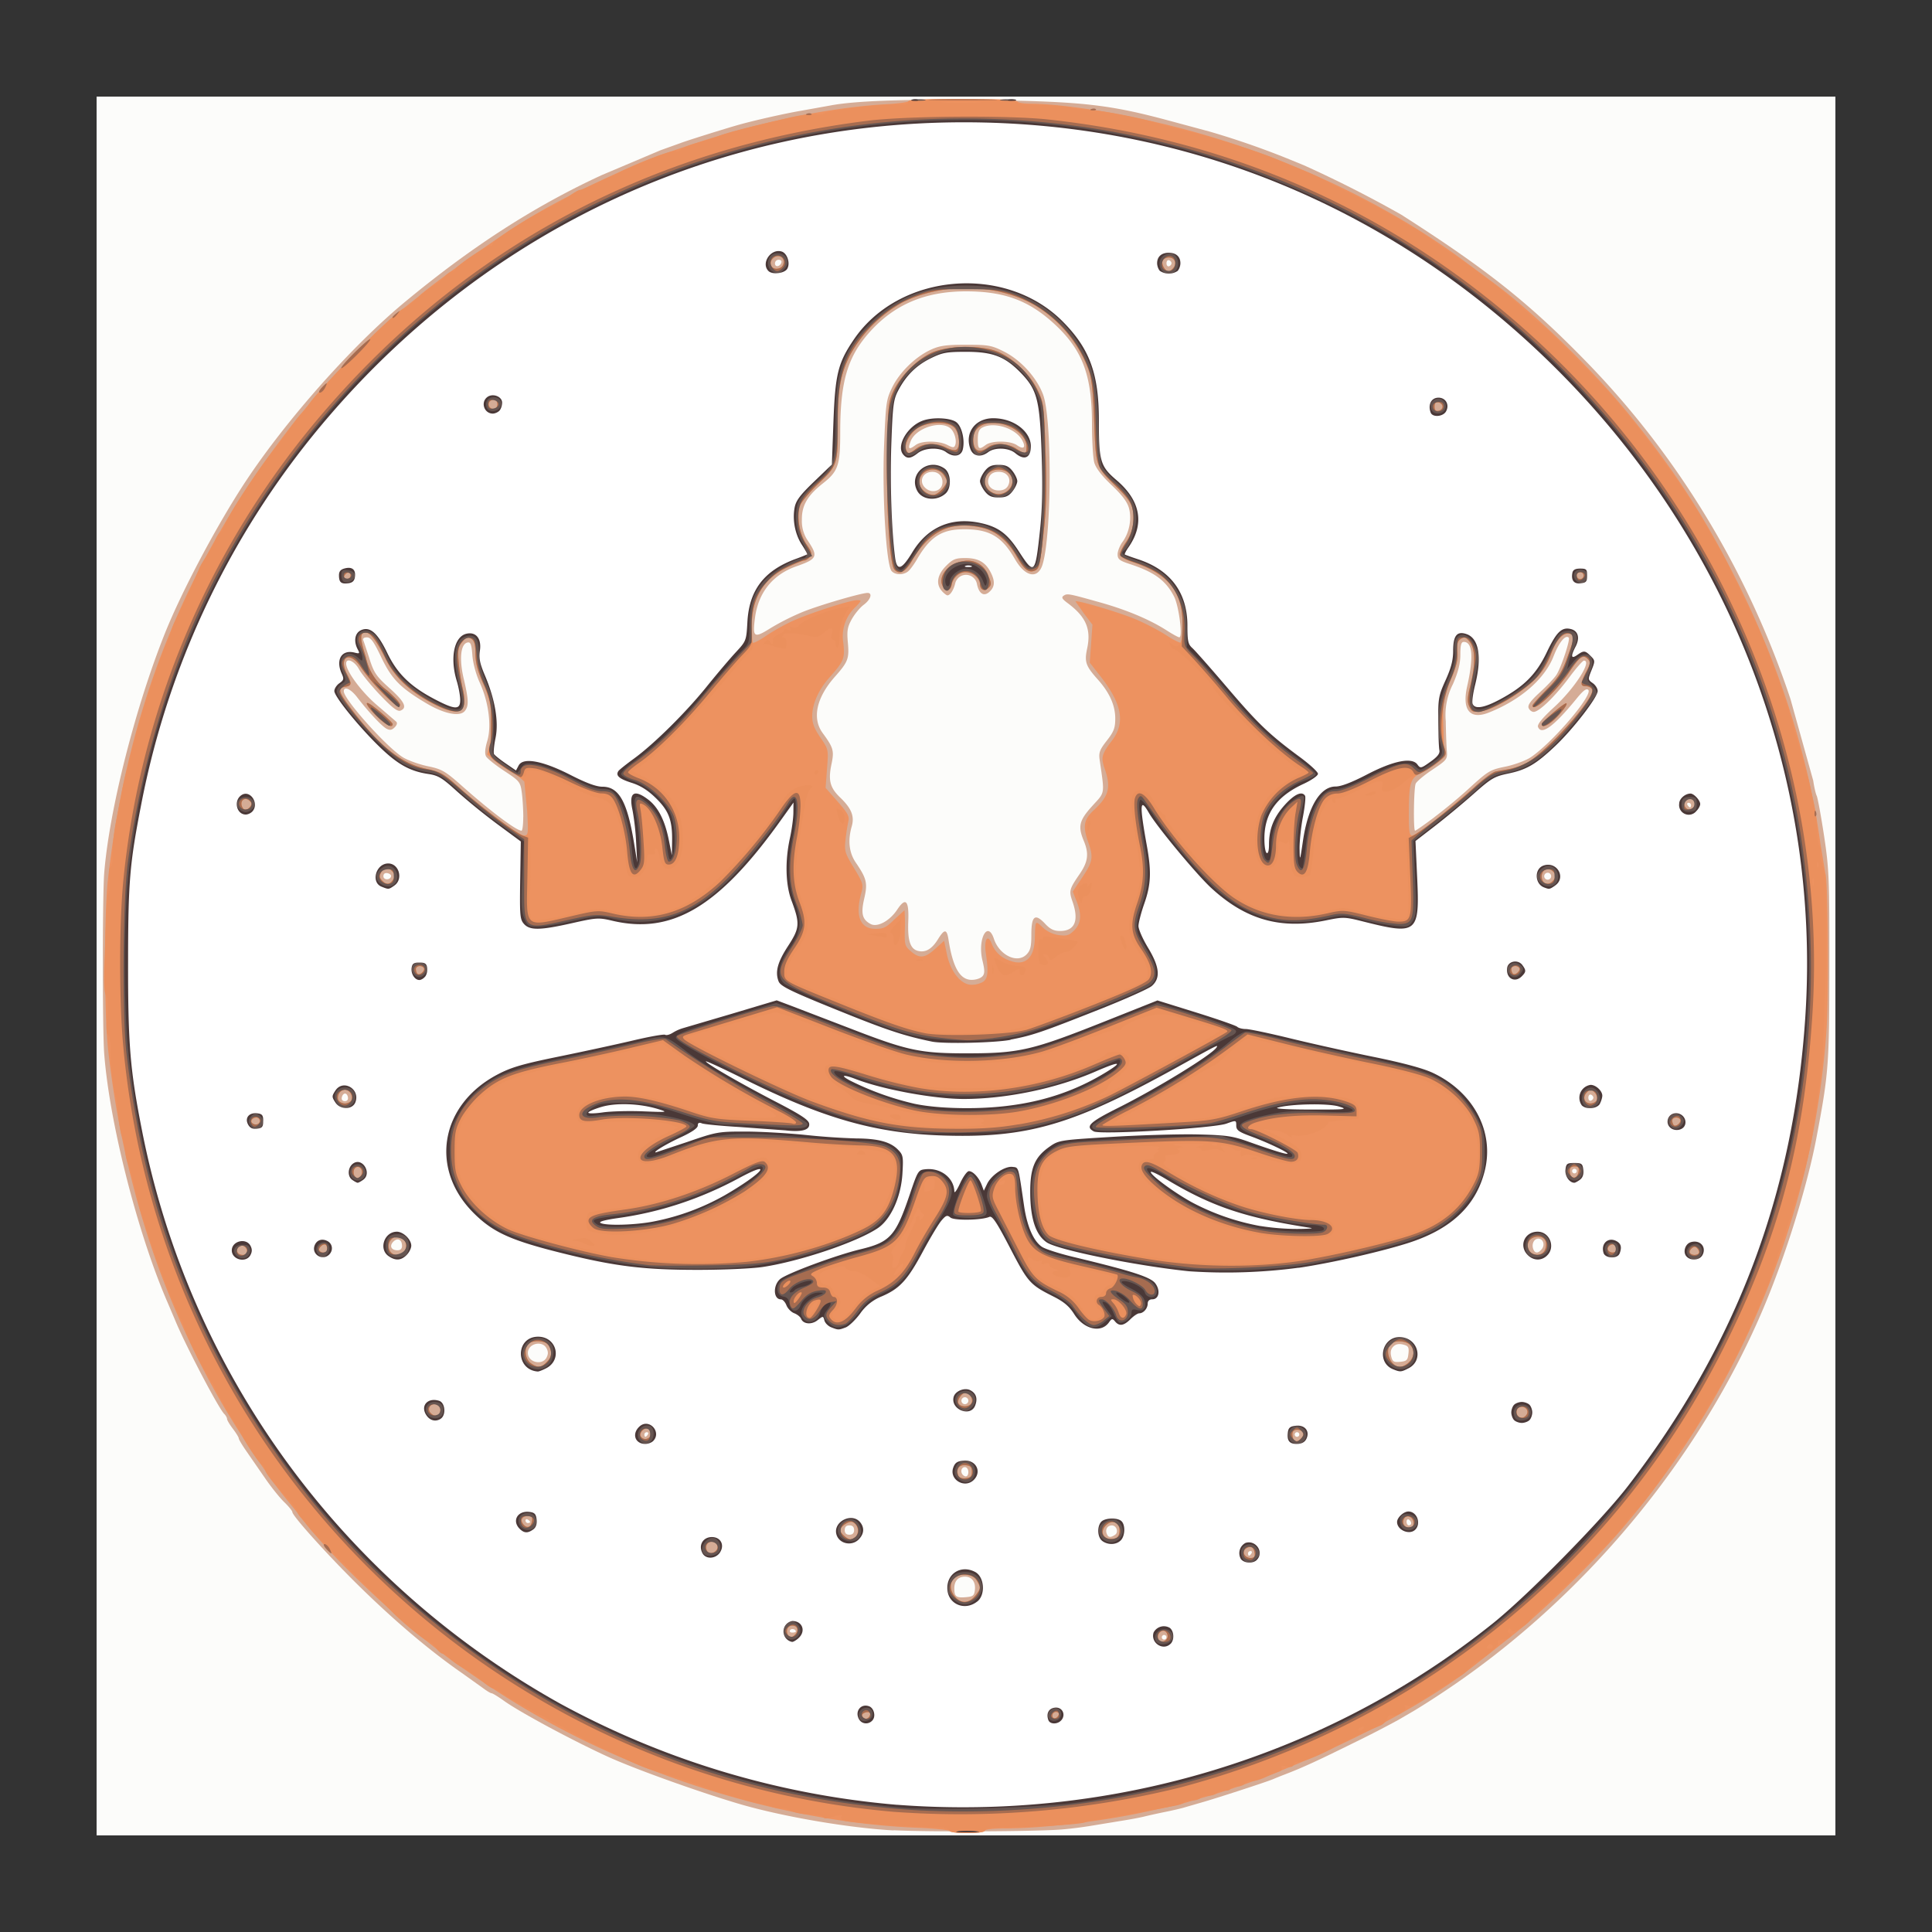 <svg xmlns="http://www.w3.org/2000/svg" width="40" height="40" xmlns:v="https://vecta.io/nano"><rect width="100%" height="100%" fill="#333333" stroke="none"/><path d="M2 20V2h36v36H2z" fill="#fcfcfa"/><path d="M18.504 37.897c-.944-.051-2.342-.293-3.233-.559-.864-.258-2.137-.717-2.69-.969-.726-.332-1.81-.915-2.142-1.152-.123-.088-.24-.16-.261-.16s-.105-.051-.187-.113l-.415-.297c-.67-.464-1.392-1.074-2.139-1.807-.627-.615-1.384-1.454-1.384-1.534 0-.024-.076-.117-.169-.207s-.266-.306-.386-.48l-.386-.558c-.093-.133-.169-.259-.169-.281s-.055-.111-.121-.198-.121-.179-.121-.204-.027-.073-.06-.106c-.119-.119-.794-1.406-1.007-1.919l-.162-.381c-.62-1.423-1.208-3.73-1.315-5.164-.037-.498-.037-3.269.001-3.737.105-1.304.642-3.423 1.256-4.958.353-.882 1.09-2.267 1.677-3.154.84-1.269 2.193-2.794 3.278-3.695 1.386-1.151 2.679-1.986 4.079-2.634l1.229-.52.41-.147c.109-.044.912-.296 1.206-.379.339-.095.955-.234 1.303-.293l.59-.106c.515-.099 1.578-.136 3.198-.113 2.025.029 2.584.092 3.836.43l.82.221a17.19 17.19 0 0 1 1.592.55l.362.148a24.8 24.8 0 0 1 2.02 1.025c1.772 1.133 2.64 1.823 3.826 3.04 1.903 1.954 3.348 4.341 4.23 6.987l.471 1.689c.019.133.052.274.072.314s.088.409.151.82c.105.694.113.89.111 2.702-.002 2.058-.014 2.221-.27 3.571-.187.985-.632 2.417-1.088 3.499-1.331 3.155-3.75 6.056-6.652 7.976a16.28 16.28 0 0 1-.578.369l-.338.197a22.13 22.13 0 0 1-.917.472c-.782.386-1.065.516-1.46.667-.06.023-.157.062-.217.088-.135.057-1.191.401-1.484.483l-.338.098c-.066.021-.251.064-.41.096s-.355.076-.434.096-.308.063-.507.094l-.603.099a8.38 8.38 0 0 1-.579.073c-.488.044-2.792.055-3.499.017zm5.646-3.999c0-.027-.022-.048-.048-.048s-.048.022-.048.048.022.048.048.048.048-.022.048-.048zm-7.673-.118c0-.051-.093-.072-.12-.028-.017.027.004.049.045.049s.075-.01.075-.021zm3.707-.862c.019-.165-.063-.275-.205-.275s-.221.088-.221.243c0 .17.038.199.24.182.147-.012.173-.033.186-.15zm5.727-.757c.016-.027.007-.048-.021-.048s-.051.022-.051.048.01.048.021.048.035-.022.051-.048zm-2.828-.382c.082-.052.036-.197-.063-.197-.091 0-.141.081-.107.171.031.08.074.087.17.026zm-5.4-.101c0-.064-.032-.097-.097-.097s-.097.032-.097.097.032.097.097.097.097-.032.097-.097zm11.534-.142c0-.025-.022-.059-.048-.075s-.048.004-.048.045.022.075.048.075.048-.02.048-.045zm-18.241-.024c0-.012-.022-.035-.048-.051s-.048-.007-.048.021.022.051.048.051.048-.01.048-.021zm9.072-1.04c0-.054-.032-.097-.072-.097-.073 0-.099.102-.04.161s.113.032.113-.064zm-6.635-.772c.016-.027.007-.048-.021-.048s-.051.022-.051.048.01.048.021.048.035-.022.051-.048zm13.488 0c0-.027-.022-.048-.048-.048s-.048.022-.048.048.022.048.048.048.048-.022.048-.048zm-6.852-.7c0-.04-.033-.072-.072-.072s-.072.033-.072.072.033.072.072.072.072-.033.072-.072zm-8.734-.893c.037-.069.037-.124 0-.193-.091-.17-.386-.097-.386.097s.295.267.386.097zm17.846-.083c.013-.133-.003-.16-.113-.187-.086-.022-.152-.008-.202.043s-.064.116-.043.202c.027.11.054.126.187.113s.157-.034.17-.17zm2.759-2.161c.073-.088.03-.218-.072-.218-.089 0-.143.114-.103.217.035.092.099.092.175.001zm-23.597-.07c0-.13-.091-.174-.179-.086s-.044.179.086.179c.061 0 .094-.033.094-.094zm24.322-1.547c0-.027-.022-.048-.048-.048s-.048.022-.048.048.022.048.048.048.048-.022.048-.048zM7.203 22.714c-.02-.102-.105-.095-.127.01-.009.044.017.075.064.075s.073-.032.063-.084zm25.786.012c0-.025-.023-.054-.052-.063s-.052.019-.052.063.023.073.052.063.052-.038.052-.063zM20.34 20.215c.05-.06.05-.123 0-.331-.105-.439.108-.84.238-.447.112.339.481.518.673.326.082-.082.102-.161.102-.417 0-.385.076-.444.285-.221.105.113.182.15.31.15.305 0 .395-.213.257-.609-.077-.22-.067-.257.145-.566.178-.259.199-.425.089-.69-.126-.301-.096-.424.174-.722s.26-.223.155-.949c-.023-.157-.002-.214.148-.406.146-.187.174-.262.174-.459 0-.269-.118-.533-.357-.801-.256-.286-.284-.368-.225-.645.087-.403-.024-.66-.407-.944-.113-.084-.13-.117-.079-.151.075-.05.099-.045.768.143.542.153 1.019.354 1.365.576.123.079.24.143.261.143.075 0-.008-.65-.108-.844-.172-.334-.406-.506-.916-.673-.215-.07-.253-.101-.253-.202 0-.065.045-.179.1-.254.141-.191.196-.474.136-.698-.035-.131-.141-.272-.36-.48-.205-.194-.327-.353-.359-.466-.026-.094-.048-.455-.048-.801 0-1.002-.193-1.522-.758-2.051-.536-.501-1.047-.693-1.848-.694-.839-.001-1.479.268-1.991.837-.464.516-.614 1.025-.615 2.079 0 .689-.042.81-.36 1.061s-.437.456-.434.749a.72.72 0 0 0 .133.451c.208.314.183.365-.248.516-.49.172-.788.544-.856 1.068-.053.408-.022.428.327.209a5.1 5.1 0 0 1 .672-.337c.35-.14 1.203-.389 1.332-.389.108 0 .064.139-.078.244-.076.056-.187.19-.247.297-.092.163-.105.241-.083.488.03.332.005.398-.27.708-.382.432-.474.859-.252 1.163s.241.366.184.64c-.072.343-.033.492.182.699.232.223.296.385.236.595-.083.29-.055.543.082.745.229.336.251.429.177.748-.072.312-.042.434.131.527.141.076.397-.063.553-.299.175-.264.245-.188.228.246-.016.395.041.57.2.61s.289-.038.416-.243c.134-.216.182-.214.217.011.09.577.237.832.48.832.088 0 .187-.033.221-.074zm-.838-7.977c-.13-.144-.099-.336.084-.52.142-.142.196-.164.399-.164.266 0 .415.083.523.29.097.188.091.305-.023.409s-.217.043-.259-.165a.23.23 0 0 0-.449-.012c-.033.139-.104.25-.161.25-.019 0-.071-.04-.115-.088zm-1.043-.416c-.111-.134-.196-1.541-.156-2.575.036-.906.045-.973.169-1.227.154-.314.478-.63.796-.778.186-.086.315-.104.732-.104.466 0 .529.011.79.143.346.175.673.535.805.886.187.499.181 2.888-.009 3.517-.095.313-.359.265-.571-.105-.279-.487-.545-.635-1.118-.62-.413.011-.653.174-.91.618-.061.106-.145.22-.186.253-.1.081-.272.076-.343-.009zm1.051-1.808c.02-.136-.071-.245-.205-.245-.22 0-.297.231-.119.356.131.092.303.033.324-.11zm1.36.044c.078-.146-.018-.29-.193-.29-.092 0-.159.034-.193.097-.078.146.018.29.193.29.092 0 .159-.034.193-.097zm-1.909-.846c.121-.091.475-.091.652 0 .116.06.142.061.163.005.038-.098-.017-.284-.104-.353-.205-.164-.708 0-.815.265-.068.171-.041.192.103.083zm1.448 0c.125-.094.508-.091.647.006s.193.047.103-.111c-.139-.244-.584-.382-.822-.254-.068.036-.093.102-.093.241 0 .208.024.225.166.117zm-12.312 8.93c.005-.026-.028-.055-.075-.064-.053-.01-.084.013-.084.063 0 .084.143.085.159.001zm24.018-.001c0-.04-.033-.072-.072-.072s-.072.033-.072.072.033.072.072.072.072-.033.072-.072zm-21.281-1.224c0-.156-.014-.385-.031-.51-.03-.217-.046-.238-.363-.446-.182-.12-.352-.256-.377-.302-.03-.055-.021-.164.026-.32.092-.307.028-.805-.156-1.205-.077-.169-.141-.403-.153-.567-.017-.226-.036-.277-.099-.265-.144.027-.177.338-.081.747.104.441.108.569.023.672-.104.125-.43.059-.803-.164-.538-.321-.714-.502-.929-.954-.152-.319-.215-.407-.294-.407-.062 0-.091.023-.076.06s.072.208.13.388c.092.288.142.36.413.603.313.28.375.409.226.466-.061.023-.173-.063-.423-.326-.187-.197-.383-.437-.435-.533-.091-.168-.266-.245-.265-.115.001.16.318.587.638.86l.397.341c.029.027.017.071-.031.119-.058.058-.099.065-.17.027-.099-.053-.385-.36-.608-.652-.131-.171-.275-.235-.275-.121 0 .169.91 1.182 1.232 1.371.107.063.338.145.513.181.29.061.355.099.722.425.573.508 1.102.905 1.212.909.02.001.036-.126.036-.281zm18.859.005a10.94 10.94 0 0 0 .66-.543c.47-.429.484-.438.826-.509.18-.038.409-.123.51-.189.445-.295 1.301-1.297 1.194-1.398-.037-.036-.104.013-.229.166-.479.589-.741.783-.811.601-.02-.051.086-.181.337-.412.427-.393.79-.961.614-.961-.025 0-.163.157-.306.35-.288.388-.622.712-.735.712-.041 0-.088-.037-.105-.082-.023-.059.044-.15.237-.326.147-.134.302-.298.343-.365.101-.164.287-.728.251-.764-.068-.068-.201.096-.313.383-.183.471-.682.906-1.339 1.167-.392.156-.562-.049-.451-.543.136-.603.112-.919-.07-.919-.053 0-.071.064-.071.26 0 .186-.044.362-.154.615a1.4 1.4 0 0 0-.148.765c.003.226.013.497.021.603.015.189.009.197-.298.403-.173.115-.328.246-.346.29-.04.097-.051.973-.012.973.015 0 .194-.125.397-.277zm5.318-.253c0-.027-.023-.048-.051-.048s-.038.022-.021.048.039.048.051.048.021-.022.021-.048zM16.178 5.435c.011-.032-.015-.057-.057-.057s-.076.034-.076.076c0 .085.104.07.134-.019zm8.077.015c0-.025-.023-.054-.052-.063s-.052.019-.052.063.023.073.052.063.052-.038.052-.063z" fill="#d5ac96"/><path d="M19.662 37.911c0-.023-.32-.054-.712-.071-2.447-.102-5.256-.906-7.55-2.162-.667-.365-1.132-.659-1.975-1.25-.862-.604-2.366-1.989-2.962-2.727l-.596-.74c-.224-.278-.638-.88-1-1.455-.619-.981-1.197-2.181-1.628-3.378a19.65 19.65 0 0 1-1.005-4.44c-.078-.748-.078-2.784 0-3.475.396-3.52 1.586-6.503 3.697-9.266.711-.931 1.857-2.143 2.42-2.56l.314-.248c.139-.135.845-.657 1.507-1.113.907-.625 1.491-.943 2.904-1.58.268-.121.549-.224 1.255-.459 1.369-.457 2.852-.764 4.013-.829.273-.015.484-.047.47-.069s.486-.041 1.112-.041l1.137.048c0 .027.114.049.253.05.731.004 2.019.216 3.174.521 2.163.572 4.254 1.561 5.887 2.784l.555.412c.82.605 2.031 1.78 2.781 2.7.998 1.224 1.639 2.224 2.336 3.644.834 1.7 1.406 3.534 1.641 5.259l.102.616c.057.092.073 2.616.022 3.27a17.75 17.75 0 0 1-4.165 10.221c-.55.663-1.696 1.784-2.355 2.302l-.796.628c-1.259.994-3.722 2.188-5.622 2.724l-.338.098a6.39 6.39 0 0 1-.386.093l-.458.099c-.857.189-2.126.339-2.88.339-.252 0-.426.02-.426.048s-.153.048-.362.048c-.199 0-.362-.018-.362-.041zm-1.663-2.375c.044-.072-.007-.111-.099-.075-.043.016-.064.052-.047.078.039.063.107.062.147-.003zm3.92-.036c.011-.032-.015-.057-.057-.057s-.076.034-.076.076c0 .085.104.07.134-.019zm2.255-1.626c0-.052-.035-.102-.078-.11-.084-.016-.158.112-.11.19s.189.021.189-.079zm-7.699-.046c.066-.08.029-.171-.071-.171-.087 0-.136.083-.102.171s.099.089.173 0zm3.736-.813c.093-.124.095-.145.027-.265-.054-.097-.117-.134-.244-.145-.275-.023-.404.224-.231.444.131.166.309.153.448-.033zm5.764-.863c-.018-.12-.082-.154-.179-.092s-.029.197.093.197c.077 0 .098-.026.086-.105zm-11.152-.046c.074-.074.023-.187-.084-.187-.094 0-.143.083-.107.181.028.075.12.078.191.006zm2.907-.305a.2.2 0 0 0-.079-.289c-.074-.029-.257.092-.257.17 0 .06.146.189.215.189.035 0 .089-.032.121-.07zm5.446-.084c.022-.19-.145-.271-.28-.136s-.054.302.136.28c.1-.012.133-.045.144-.144zm-12.16-.224c.011-.078-.009-.105-.082-.105-.127 0-.175.082-.1.173s.162.063.181-.068zm18.25.038c0-.117-.138-.184-.193-.094s-.003.192.102.192c.06 0 .091-.034.091-.098zm-9.145-1.06c0-.094-.028-.124-.127-.135-.136-.016-.206.079-.155.21.018.048.075.07.155.06.099-.011.127-.041.127-.135zm6.827-.698c.073-.088.026-.171-.098-.171-.059 0-.094.033-.094.088 0 .158.095.199.191.083zm-13.478-.054c.016-.042.004-.1-.026-.131-.068-.068-.229.071-.178.153s.17.064.204-.023zm18.152-.468c.019-.1-.12-.167-.194-.093s-.006.213.093.194c.046-.009.091-.054.1-.1zm-22.515.001c.036-.098-.013-.181-.107-.181-.107 0-.158.113-.084.187s.164.069.191-.006zm11.011-.211c.03-.078-.045-.211-.119-.211s-.186.149-.159.219c.037.096.24.09.278-.008zm-8.802-.838c.108-.108.121-.202.047-.341-.057-.107-.329-.13-.423-.035s-.069.315.049.398c.142.099.211.095.327-.021zm17.855 0c.116-.116.124-.255.021-.358-.09-.09-.315-.1-.397-.018-.14.14-.005.473.191.473.049 0 .132-.043.186-.097zM5.101 25.955c.046-.046-.017-.164-.087-.164-.081 0-.134.081-.094.145.033.053.137.064.182.019zm3.267-.041c.128-.154-.06-.392-.227-.286s-.108.357.084.357c.047 0 .111-.032.143-.07zm23.597 0c.032-.038.051-.12.042-.181-.029-.204-.378-.154-.378.054 0 .178.223.262.336.127zm3.203.038c.017-.017.007-.061-.022-.097-.041-.049-.071-.052-.12-.011-.036.03-.054.074-.039.097.031.05.136.057.181.011zm-28.391-.081c0-.035-.014-.079-.032-.096-.044-.044-.167.065-.134.118.041.067.166.05.166-.022zm26.686-.005c0-.038-.017-.08-.038-.093-.062-.038-.17.05-.134.109.048.077.172.066.172-.016zm-25.979-1.55c.04-.105-.062-.203-.135-.13-.062.062-.024.206.055.206.028 0 .064-.034.08-.076zm25.198-.061c.012-.079-.009-.105-.084-.105-.065 0-.1.031-.1.088 0 .183.158.197.184.016zm2.105-1.075c-.041-.067-.166-.05-.166.022 0 .035.014.079.032.096.044.044.167-.065.134-.118zm-29.409.03c0-.04-.031-.072-.07-.072-.081 0-.135.069-.09.114.058.058.16.031.16-.042zm1.902-.44a.17.17 0 0 0-.14-.211.17.17 0 0 0-.14.211c.017.043.08.079.14.079s.124-.035.14-.079zm25.782.002c.016-.042-.006-.112-.05-.155-.073-.073-.085-.073-.158 0-.099.099-.053.231.079.231.055 0 .113-.034.129-.076zm-12.703-2.449c.096-.07.108-.208.051-.593-.04-.272.036-.401.119-.202a.58.58 0 0 0 .354.352c.328.137.531-.032.542-.45.01-.382.007-.378.162-.23a.62.62 0 0 0 .334.16c.164.022.214.007.319-.098.146-.146.16-.328.047-.609l-.077-.193.198-.296c.217-.325.233-.415.125-.72-.12-.339-.097-.475.114-.671.313-.292.36-.471.224-.859-.081-.234-.064-.298.154-.585.277-.364.206-.756-.242-1.328l-.221-.282.028-.393.028-.393-.175-.23-.175-.25c0-.042.889.22 1.232.363.197.082.486.232.644.334s.3.173.315.157.028-.182.027-.37c-.002-.689-.3-1.059-1.049-1.304-.143-.047-.253-.112-.253-.149s.054-.146.119-.242a.89.89 0 0 0 .148-.685c-.025-.134-.107-.253-.319-.46-.453-.443-.442-.411-.479-1.377-.027-.697-.051-.9-.133-1.108a2.63 2.63 0 0 0-1.078-1.28c-.787-.461-1.91-.49-2.756-.07a2.78 2.78 0 0 0-1.091 1.098c-.198.407-.25.702-.25 1.424 0 .83-.008.857-.39 1.22-.179.171-.353.374-.385.451-.086.208-.025.599.128.82.106.152.118.198.068.258-.033.04-.085.073-.115.073s-.186.062-.347.139c-.497.235-.744.647-.744 1.237 0 .163.012.309.027.324s.14-.05.277-.144.381-.23.54-.303c.352-.161 1.192-.433 1.337-.433.103 0 .103.002-.019.133a.83.83 0 0 0-.261.758c.033.322.013.369-.297.72-.216.244-.346.538-.348.785-.001.15.041.26.168.446.169.245.169.248.139.645l-.03.399.251.285c.208.236.246.307.22.41a3.85 3.85 0 0 0-.058.378c-.026.234-.013.277.175.587s.199.346.151.519c-.131.471-.024.74.294.74.164 0 .227-.031.389-.193l.212-.193s.014.165.008.367c-.01.348-.004.373.123.483.181.156.288.145.505-.051l.184-.166.057.275c.076.367.292.636.511.636a.49.49 0 0 0 .244-.064zm-.839-8.181c-.111-.207.112-.481.426-.523a.45.45 0 0 1 .519.31c.063.152.063.18.001.243-.084.084-.177.042-.177-.08s-.153-.246-.298-.246c-.133 0-.262.117-.288.261-.024.13-.122.148-.183.034zm-1.006-.356c-.093-.115-.165-1.258-.148-2.353.016-1.009.025-1.103.128-1.327.145-.316.495-.667.801-.804.346-.154 1.059-.158 1.388-.007.318.145.643.462.797.778.126.258.134.315.167 1.262.026.746.018 1.153-.035 1.643-.08.74-.094.801-.192.839-.125.048-.219-.026-.368-.29-.18-.319-.419-.523-.695-.592-.654-.165-1.115.049-1.48.683-.133.232-.264.293-.364.169zm1.017-1.686c.092-.123.092-.136.016-.253-.149-.227-.513-.125-.513.143 0 .132.173.274.309.254.05-.007.135-.072.188-.143zm1.373.019c.138-.176.011-.396-.229-.396s-.368.221-.229.395a.29.29 0 0 0 .458.001zm-1.931-.83c.147-.116.415-.125.613-.022.078.041.17.063.205.049.1-.038.078-.351-.033-.462-.122-.122-.47-.13-.709-.017-.181.086-.338.342-.289.471.038.099.064.097.212-.02zm2.281-.039c0-.249-.343-.492-.693-.492-.304 0-.465.188-.396.462.033.133.149.15.29.043.132-.1.411-.087.582.026.191.127.217.122.217-.039zM8.776 20.043c-.041-.067-.166-.05-.166.022 0 .035.014.079.032.096.044.044.167-.065.134-.118zm22.681 0c-.041-.067-.166-.05-.166.022 0 .035.014.079.032.096.044.044.167-.065.134-.118zM8.146 18.204c.035-.055.03-.1-.015-.154-.085-.103-.182-.096-.243.017-.038.071-.031.112.028.171.089.089.159.078.229-.034zm24.034-.003c.038-.06.032-.1-.024-.156-.099-.099-.237-.042-.237.099 0 .174.165.21.261.057zm-21.268-1.426l-.056-.592s-.121-.119-.237-.18-.283-.172-.372-.247l-.162-.135.064-.251c.091-.354.033-.814-.154-1.234-.106-.238-.151-.414-.153-.598-.002-.197-.023-.273-.089-.314s-.105-.031-.185.067-.095.167-.075.41c.013.16.052.416.088.57.109.474-.059.574-.553.33-.511-.252-.852-.565-1.045-.957-.183-.371-.315-.546-.414-.546-.124 0-.123.11.004.51a1.12 1.12 0 0 0 .444.691c.224.202.296.295.252.322-.068.042-.573-.469-.808-.818-.225-.335-.462-.199-.277.159.1.194.095.237-.029.256-.17.025-.153.104.09.427.597.795 1.055 1.165 1.574 1.273.295.062.363.1.68.384.505.452 1.242.995 1.351.995.088 0 .091-.029.063-.523zM7.8 14.829c-.193-.191-.271-.329-.142-.252s.471.378.471.414c0 .092-.142.022-.328-.163zm21.931 2.139l.776-.65s.398-.33.458-.343.186-.035.279-.05a1.44 1.44 0 0 0 .362-.128c.403-.211 1.421-1.349 1.357-1.516-.015-.04-.072-.072-.126-.072-.124 0-.123-.051.003-.298.091-.177.093-.205.027-.271-.093-.093-.168-.038-.379.277-.279.416-.761.854-.761.692 0-.019.132-.168.294-.331.233-.235.319-.365.414-.629.178-.491.177-.485.086-.52-.143-.055-.292.095-.41.413-.077.206-.185.377-.334.526-.282.282-.858.625-1.107.659-.173.023-.199.013-.25-.098-.045-.099-.04-.188.022-.438.108-.432.103-.761-.015-.904-.076-.093-.11-.104-.181-.06s-.084.102-.072.271c.012.162-.023.307-.138.574-.182.421-.248 1.055-.143 1.372.06.183.058.189-.102.323a2.13 2.13 0 0 1-.363.233c-.232.112-.258.2-.259.878 0 .33.014.422.067.422.037 0 .26-.149.495-.33zm2.188-1.976c0-.037.343-.338.475-.417.109-.065-.014.128-.192.302-.148.145-.283.2-.283.115zm-26.74 1.709c.042-.05.037-.081-.02-.128-.092-.077-.195.004-.151.119.036.093.099.097.172.01zm29.916-.043c.019-.1-.12-.167-.194-.093s-.006.213.093.194c.046-.009.091-.054.1-.1zM7.26 11.913c0-.085-.104-.07-.134.019-.011.032.015.057.057.057s.076-.034.076-.076zm25.528.004c0-.04-.033-.072-.072-.072s-.072.033-.072.072.033.072.072.072.072-.033.072-.072zm-2.92-3.499c0-.039-.038-.078-.084-.087-.059-.011-.084.015-.084.087s.025.099.084.087c.046-.009.084-.048.084-.087zM10.3 8.37c0-.053-.031-.097-.07-.097-.085 0-.14.079-.099.145.052.085.169.052.169-.048zm13.994-2.822c.08-.097.027-.218-.096-.218-.055 0-.112.033-.128.073-.028.072.057.217.128.217.02 0 .063-.032.096-.072zm-8.068-.103c.019-.13-.126-.193-.223-.096s-.036.233.099.214c.068-.01.114-.054.123-.118z" fill="#ed9260"/><path d="M19.65 37.892c-.014-.042-.17-.063-.523-.068l-.744-.032-.573-.053c-.362-.032-.434-.056-.387-.133.02-.032-.01-.038-.084-.017l-.195.055c-.044.012-.094 0-.111-.028s-.139-.05-.272-.05-.306-.034-.386-.075-.171-.066-.203-.055-.107.002-.168-.021a1.79 1.79 0 0 0-.265-.067 3.4 3.4 0 0 1-.396-.106l-.314-.092c-.04-.007-.214-.065-.386-.129l-.386-.143a18.14 18.14 0 0 0-.507-.154c-.472-.139-.452-.131-1.617-.697l-1.612-.885c-.13-.1-.265-.181-.301-.181s-.147-.073-.246-.163-.268-.207-.374-.26-.234-.143-.285-.199-.119-.102-.151-.102-.095-.054-.138-.121-.104-.121-.135-.121c-.056 0-.404-.273-.703-.552L6.46 31.704l-.226-.277c-.046-.047-.085-.113-.085-.146s-.141-.208-.314-.389-.327-.382-.343-.446-.046-.117-.066-.117c-.038 0-.324-.421-.426-.627-.033-.066-.124-.218-.203-.338l-.172-.29a1.07 1.07 0 0 0-.074-.145 2.41 2.41 0 0 1-.102-.193c-.031-.066-.083-.153-.114-.193a6.77 6.77 0 0 1-.503-1.002c0-.035-.041-.145-.092-.243-.178-.347-.503-1.185-.667-1.723l-.137-.41a5.18 5.18 0 0 1-.144-.555c-.045-.212-.101-.425-.126-.472s-.055-.156-.067-.241c-.03-.21-.045-.282-.087-.406-.031-.091-.069-.388-.083-.642-.002-.04-.017-.105-.032-.145-.053-.135-.107-.651-.105-.997.001-.137-.023-.264-.053-.283-.038-.023-.044-.145-.021-.391s.016-.378-.023-.425-.049-.267-.03-.76l.039-1.005c.006-.173.03-.342.053-.377s.027-.158.01-.273c-.019-.125-.012-.222.018-.24s.046-.111.043-.209c-.008-.216.042-.627.108-.898l.073-.381a6.17 6.17 0 0 1 .124-.555l.189-.734c.107-.432.495-1.585.627-1.861.052-.108.094-.216.094-.241a1.12 1.12 0 0 1 .092-.238l.29-.609.198-.451c0-.02.06-.126.134-.236s.163-.271.199-.357.081-.157.102-.157.06-.065.088-.145c.084-.24.802-1.325 1.086-1.641.036-.04.146-.192.246-.338s.216-.298.26-.338.118-.132.166-.205c.205-.319 1.837-1.965 1.95-1.967.022 0 .146-.096.275-.212s.293-.241.362-.277a.8.8 0 0 0 .214-.174c.048-.06.119-.109.157-.109s.069-.021.069-.047c0-.058.626-.484.711-.484.033 0 .061-.019.061-.043 0-.067.678-.51 1.069-.699.195-.094.429-.226.52-.293s.189-.123.217-.123.151-.051.274-.113l.314-.143a1.02 1.02 0 0 0 .163-.073 2.9 2.9 0 0 1 .241-.115l.36-.156c.31-.135.613-.229.642-.199.015.015.062-.003.104-.04s.174-.093.293-.123.326-.096.458-.146c.23-.086.517-.161 1.493-.389.237-.055.483-.088.548-.072s.143.007.175-.019c.075-.062 1.127-.191 1.476-.18.19.006.262-.009.253-.053s.24-.06 1.122-.06 1.131.013 1.122.06.112.061.471.065c.265.002.537.022.603.044s.229.044.362.048c.29.009 1.169.178 1.472.282.119.041.423.122.676.179.442.1 1.438.414 1.786.563l.627.262a3.87 3.87 0 0 1 .41.195l.265.142c.426.196 1.117.559 1.288.676.111.076.22.138.241.138s.148.082.281.182l.434.3a12.43 12.43 0 0 1 1.723 1.34c.084.086.169.157.189.157.037 0 1.289 1.26 1.511 1.52.769.904 1.654 2.136 1.987 2.764l.217.378c.045.055.184.333.54 1.08l.243.507c.135.269.424 1.041.625 1.665l.449 1.544.114.521a2.79 2.79 0 0 1 .059.507c.004.165.027.326.052.358s.032.08.015.108.002.145.041.261.072.339.073.496l.005.405L37.806 20l-.072 1.954-.072.579c-.008.027-.021.113-.029.193l-.038.29-.045.314c-.035.282-.132.725-.258 1.182l-.691 2.109c-.026.045-.125.278-.22.518-.193.489-.678 1.446-.917 1.813l-.312.531a2.44 2.44 0 0 1-.294.437c-.077.081-.14.163-.14.182 0 .093-.798 1.191-.866 1.191-.021 0-.1.092-.177.205-.154.226-.147.219-1.103 1.187l-.728.683c-.029 0-.08.049-.112.109-.084.156-.395.351-.441.277-.023-.038-.047-.041-.066-.009s-.005.058.027.068c.097.032-.007.134-.137.134-.085 0-.115.021-.097.067.023.059-.334.368-.424.368-.017 0-.084.062-.148.138a.96.96 0 0 1-.251.205c-.074.037-.322.192-.551.345-.289.193-.442.268-.502.245s-.075-.015-.052.021c.044.071-.175.214-.27.178-.047-.018-.082.007-.099.071-.014.054-.088.122-.163.15a12.65 12.65 0 0 0-.934.439c-.221.135-.686.325-.742.303-.036-.014-.079.009-.095.051-.021.056-.064.068-.158.044s-.119-.016-.095.023c.02.032-.003.068-.053.085s-.182.071-.298.123-.239.083-.274.07-.089.007-.121.045-.108.07-.17.07-.126.024-.144.052-.073.042-.122.029-.114.007-.145.044-.117.067-.192.067-.149.022-.166.048-.092.048-.169.048-.151.019-.165.042-.108.055-.208.072l-.423.081-1.044.185c-.176.023-.34.055-.365.07-.066.041-.929.099-1.53.102-.376.002-.532.02-.547.063s-.134.06-.374.06-.36-.019-.374-.06zm8.578-2.111c.017-.027-.002-.035-.045-.019-.084.032-.099.067-.029.067.025 0 .059-.021.075-.048zm-10.228-.245c.044-.072-.007-.111-.099-.075-.043.016-.064.052-.047.078.039.063.107.062.147-.003zm3.92-.036c.011-.032-.015-.057-.057-.057s-.076.034-.076.076c0 .085.104.07.134-.019zm8.987-1.409c0-.027-.02-.048-.045-.048s-.059.022-.075.048.004.048.045.048.075-.022.075-.048zm-6.732-.217c0-.052-.035-.102-.078-.11-.084-.016-.158.112-.11.19s.189.021.189-.079zm-7.699-.046c.066-.08.029-.171-.071-.171-.087 0-.136.083-.102.171s.099.089.173 0zm3.736-.813c.093-.124.095-.145.027-.265-.054-.097-.117-.134-.244-.145-.275-.023-.404.224-.231.444.131.166.309.153.448-.033zm5.764-.863c-.018-.12-.082-.154-.179-.092s-.029.197.093.197c.077 0 .098-.026.086-.105zm-11.152-.046c.074-.074.023-.187-.084-.187-.094 0-.143.083-.107.181.028.075.12.078.191.006zm2.907-.305a.2.2 0 0 0-.079-.289c-.074-.029-.257.092-.257.17 0 .06.146.189.215.189.035 0 .089-.032.121-.07zm5.446-.084c.022-.19-.145-.271-.28-.136s-.054.302.136.28c.1-.012.133-.045.144-.144zm-12.16-.224c.011-.078-.009-.105-.082-.105-.127 0-.175.082-.1.173s.162.063.181-.068zm18.25.038c0-.117-.138-.184-.193-.094s-.003.192.102.192c.06 0 .091-.034.091-.098zm-9.145-1.06c0-.094-.028-.124-.127-.135-.136-.016-.206.079-.155.21.018.048.075.07.155.06.099-.011.127-.041.127-.135zm6.827-.698c.073-.088.026-.171-.098-.171-.059 0-.094.033-.094.088 0 .158.095.199.191.083zm-13.478-.054c.016-.042.004-.1-.026-.131-.068-.068-.229.071-.178.153s.17.064.204-.023zm18.152-.468c.019-.1-.12-.167-.194-.093s-.006.213.093.194c.046-.009.091-.054.1-.1zm-22.515.001c.036-.098-.013-.181-.107-.181-.107 0-.158.113-.084.187s.164.069.191-.006zm11.011-.211c.03-.078-.045-.211-.119-.211s-.186.149-.159.219c.037.096.24.09.278-.008zm-8.802-.838c.108-.108.121-.202.047-.341-.057-.107-.329-.13-.423-.035s-.069.315.049.398c.142.099.211.095.327-.021zm17.855 0c.116-.116.124-.255.021-.358-.09-.09-.315-.1-.397-.018-.14.14-.005.473.191.473.049 0 .132-.043.186-.097zm-11.514-1.133c.116-.161.26-.296.375-.35l.187-.088-.202-.156c-.116-.089-.259-.156-.336-.156s-.151-.029-.172-.065c-.032-.054-.081-.052-.294.011-.228.068-.254.089-.241.198.01.086.048.126.128.138.063.009.125.056.137.105s.054.101.091.115c.102.039.083.259-.027.318-.12.064-.076.194.064.193.069-.001.165-.087.291-.263zm5.114.202c.08-.059.079-.067-.015-.152-.116-.105-.135-.317-.029-.317.039 0 .094-.043.122-.097s.081-.097.117-.097.076-.042.09-.094c.021-.081-.018-.103-.296-.165-.681-.15-.647-.148-.613-.04.04.125-.034.169-.215.129-.156-.034-.195-.117-.059-.125.055-.003.042-.017-.036-.04-.066-.02-.116-.059-.11-.087s-.033-.04-.092-.024c-.069.018-.091.009-.068-.029s.008-.045-.041-.026c-.042.016-.108.002-.148-.032-.108-.09-.136-.026-.055.13.099.192.201.272.575.453.26.126.355.204.474.388.131.205.196.268.289.281.015.002.065-.024.112-.058zm-5.896-.18c.045-.079.063-.144.039-.144-.047 0-.194.191-.194.252 0 .082.077.029.155-.108zm1.824-.906c0-.046-.034-.028-.097.051a.52.52 0 0 0-.097.159c0 .02.043-.003.097-.051s.097-.119.097-.159zm-.095-.051c.001-.044.033-.121.072-.173s.071-.134.071-.184.053-.184.117-.3.106-.221.093-.234-.001-.038.028-.056.051-.004.051.029c0 .048.012.049.06.001.042-.042.044-.07.007-.094-.029-.019-.063-.066-.075-.105s-.065.046-.116.189-.186.363-.299.489c-.127.142-.186.242-.154.262s.039.091.022.172c-.025.115-.017.135.045.111a.13.13 0 0 0 .078-.109zm7.758-.009c1.015-.109 2.616-.477 3.137-.721a2.38 2.38 0 0 0 .976-.941c.174-.36.167-.868-.016-1.241-.277-.564-.87-.924-1.807-1.098l-2.57-.58c-.263-.077-.296-.065-.604.227-.159.151-.311.278-.338.283s-.32.171-.651.37l-.858.49-.41.228-.156.099.935-.032c.974-.034 1.006-.039 1.937-.343.524-.171.59-.181 1.182-.182.797-.001 1.013.065 1.013.313v.164l-.338.028-.294.036c.024.005-.007.052-.068.105-.132.115-.454.21-.61.18-.072-.014-.1-.002-.08.032.017.029-.015.014-.07-.035s-.195-.099-.31-.111l-.209-.023.338.163c.383.185.473.271.45.43s-.262.166-.74.022c-.267-.081-.405-.102-.446-.068-.058.047-.082.015-.062-.084.005-.027-.006-.033-.025-.014s-.08.003-.135-.036a.41.41 0 0 0-.193-.071c-.08 0-.083.01-.025.08s.056.075-.036.026c-.068-.036-.154-.04-.253-.011-.092.026-.151.026-.151-.002s-.038-.048-.084-.051-.008-.022.084-.042c.119-.025.04-.035-.265-.035-.323 0-.385.009-.241.035s.16.037.072.045c-.066.006-.093.022-.06.035.102.041.014.113-.139.113-.094 0-.133.019-.112.054.018.03.007.07-.026.09-.079.049.095.169.698.479.653.336 1.401.572 2.016.636.715.074.78.095.798.251.021.18-.124.228-.689.228-1.086 0-2.254-.388-2.985-.991-.31-.256-.413-.423-.353-.578.016-.043.089-.072.177-.072.082 0 .137-.02.121-.045s.01-.068.057-.095.064-.051.037-.052-.016-.025.024-.053c.11-.077-1.862-.006-2.05.074-.376.16-.504.565-.391 1.233.074.438.154.517.637.634 1.657.401 3.061.544 4.157.426zm-.433-2.154c.035-.014.076-.012.092.004s-.012.027-.063.025c-.056-.002-.068-.014-.029-.029zm-10.439 2.103c.847-.103 2.213-.525 2.564-.793.276-.211.538-.911.456-1.221-.056-.211-.235-.257-1.255-.327-2.337-.159-2.295-.161-3.199.179-.606.228-.826.238-.849.037-.017-.147.117-.26.56-.475l.272-.132-.191-.067c-.176-.062-.807-.073-1.663-.03-.211.01-.218.006-.232-.14-.019-.194.142-.328.477-.4.502-.108 1.042-.035 1.813.244.381.138.501.158 1.115.183.429.017.694.01.703-.019s-.073-.093-.181-.149a18.72 18.72 0 0 1-1.982-1.224l-.193-.144-.483.119-1.448.313c-1.109.223-1.498.379-1.87.752-.342.342-.446.589-.446 1.056 0 .325.021.43.135.661.154.314.557.708.903.884.424.215 1.847.562 2.847.695.459.061 1.647.061 2.147.001zm-3.402-.333c-.04-.026-.127-.05-.193-.053-.084-.004-.064-.017.067-.042.151-.029.205-.019.277.054.084.084.084.09.006.089-.046 0-.117-.022-.157-.048zm.376-.197c-.125-.02-.25-.05-.277-.067-.077-.047-.062-.349.018-.38a5.28 5.28 0 0 1 .555-.08c.851-.094 1.769-.404 2.62-.885.396-.224.537-.222.56.01.013.14-.015.191-.21.372-.669.623-2.396 1.168-3.266 1.03zm5.308-1.695c.045-.045.071-.045.116 0s.032.058-.058.058-.103-.013-.058-.058zM5.101 25.955c.046-.046-.017-.164-.087-.164-.081 0-.134.081-.094.145.033.053.137.064.182.019zm3.267-.041c.128-.154-.06-.392-.227-.286s-.108.357.084.357c.047 0 .111-.032.143-.07zm23.597 0c.032-.038.051-.12.042-.181-.029-.204-.378-.154-.378.054 0 .178.223.262.336.127zm3.203.038c.017-.017.007-.061-.022-.097-.041-.049-.071-.052-.12-.011-.036.03-.054.074-.039.097.031.05.136.057.181.011zm-28.391-.081c0-.035-.014-.079-.032-.096-.044-.044-.167.065-.134.118.041.067.166.05.166-.022zm26.686-.005c0-.038-.017-.08-.038-.093-.062-.038-.17.05-.134.109.048.077.172.066.172-.016zm-14.147-1.233c.018 0 .035-.056.039-.123.006-.1-.012-.121-.097-.109-.074.011-.108.055-.12.154-.013.113-.001.134.064.109a.47.47 0 0 1 .112-.031zm1.48-.145c.016-.027.008-.048-.018-.048s-.062.022-.078.048-.008.048.018.048.062-.022.078-.048zm-13.311-.172c.04-.105-.062-.203-.135-.13-.062.062-.024.206.055.206.028 0 .064-.034.08-.076zm25.198-.061c.012-.079-.009-.105-.084-.105-.065 0-.1.031-.1.088 0 .183.158.197.184.016zm-7.484-.568c-.016-.016-.058-.018-.092-.004s-.027.027.029.029c.051.002.079-.009.063-.025zm-4.837-.405c-.053-.023-.068-.043-.033-.045s.048-.027.031-.056-.09-.042-.16-.028c-.208.041-1.16-.058-1.567-.163l-.507-.116c-.296-.042-.449-.093-.504-.168-.032-.044-.141-.131-.242-.192-.338-.206-.413-.487-.129-.487.074 0 .329.063.567.141.853.279 1.367.365 2.159.363.798-.002 1.192-.054 1.837-.241.457-.132 1.036-.386 1.091-.477.019-.032.114-.047.228-.036.329.031.331.29.004.517-.105.073-.192.162-.192.197s-.045.088-.101.118-.09.064-.077.077c.026.026.57-.239 1.047-.511l.88-.489.567-.339c0-.016-.168-.077-.373-.136l-.495-.151c-.249-.091-.593-.065-.893.067-.159.07-.285.147-.279.171s-.028.034-.076.022-.378.089-.734.225c-.859.329-1.298.43-2.023.466-1.149.057-1.637-.046-3.271-.689l-.893-.32c-.059-.006-.118-.025-.131-.042s-.415.086-.893.229l-.939.26c-.13 0 .013.087.868.526 1.548.795 2.457 1.111 3.81 1.324.25.039 1.519.025 1.424-.016zm-1.898-.139c-.054-.034-.054-.045 0-.065.082-.03.185.005.185.063s-.099.056-.185.002zm16.324.037c-.041-.067-.166-.05-.166.022 0 .035.014.079.032.096.044.044.167-.065.134-.118zm-29.409.03c0-.04-.031-.072-.07-.072-.081 0-.135.069-.09.114.058.058.16.031.16-.042zm15.455.041c-.033-.013-.098-.014-.145-.002s-.02.023.059.024.118-.009.085-.022zM7.28 22.769a.17.17 0 0 0-.14-.211.17.17 0 0 0-.14.211c.017.043.08.079.14.079s.124-.035.14-.079zm25.782.002c.016-.042-.006-.112-.05-.155-.073-.073-.085-.073-.158 0-.099.099-.053.231.079.231.055 0 .113-.034.129-.076zm-12.145-1.447c.38-.072.929-.261 2.027-.697.811-.322.82-.328.82-.494 0-.089-.075-.257-.193-.434-.163-.245-.193-.327-.192-.537a1.26 1.26 0 0 1 .1-.465c.149-.326.161-.63.048-1.273-.131-.744-.132-.975-.004-1.043.136-.073.268.009.386.24.053.104.134.211.181.238s.067.05.046.051c-.047.002.115.222.578.786.898 1.095 1.632 1.406 2.741 1.162.352-.077.375-.077.737.022a5.44 5.44 0 0 0 .646.134c.254.03.275.025.307-.078.019-.06.019-.439.001-.841l-.034-.731.134-.061c.177-.08.836-.597 1.267-.992.189-.173.392-.325.453-.337l.279-.05a1.44 1.44 0 0 0 .362-.128c.403-.211 1.421-1.349 1.357-1.516-.015-.04-.072-.072-.126-.072-.124 0-.123-.051.003-.298.091-.177.093-.205.027-.271-.093-.093-.168-.038-.379.277-.279.416-.761.854-.761.692 0-.019.132-.168.294-.331.233-.235.319-.365.414-.629.178-.491.177-.485.086-.52-.143-.055-.292.095-.41.413-.077.206-.185.377-.334.526-.282.282-.858.625-1.107.659-.173.023-.199.013-.25-.098-.045-.099-.04-.188.022-.438.108-.432.103-.761-.015-.904-.076-.093-.11-.104-.181-.06s-.084.102-.072.271c.012.164-.023.305-.141.574-.145.329-.157.394-.155.863l.02.624c.015.097-.028.151-.243.302-.144.101-.299.184-.344.184s-.165.076-.267.169c-.212.194-.485.243-.432.076s-.062-.155-.435.042c-.202.107-.411.195-.463.195s-.082.022-.065.048.007.048-.021.048-.051-.024-.051-.054c0-.111-.135.059-.24.302-.069.16-.118.407-.142.713-.02.258-.052.494-.072.526s-.1.057-.178.057c-.178 0-.235-.127-.243-.546-.003-.164-.016-.261-.028-.214-.018.067-.041.074-.115.034-.085-.046-.093-.032-.093.16 0 .259-.086.388-.243.365-.164-.023-.238-.204-.239-.583-.001-.566.202-.932.678-1.221l.293-.178-.112-.076c-.061-.042-.123-.088-.136-.103s-.179-.151-.369-.302c-.323-.258-1.222-1.198-1.225-1.28s-.729-.785-.81-.785c-.026 0-.061-.036-.078-.079-.025-.066-.018-.069.043-.018.142.118.218-.023.217-.403-.002-.692-.299-1.061-1.049-1.306-.143-.047-.253-.112-.253-.149s.054-.146.119-.242a.89.89 0 0 0 .148-.685c-.025-.134-.107-.253-.319-.46-.453-.443-.442-.411-.479-1.377-.027-.697-.051-.9-.133-1.108a2.63 2.63 0 0 0-1.078-1.28c-.787-.461-1.91-.49-2.756-.07a2.78 2.78 0 0 0-1.091 1.098c-.198.407-.25.702-.25 1.424 0 .83-.008.857-.39 1.22-.179.171-.353.374-.385.451-.086.208-.025.599.128.82.106.152.118.198.068.258-.033.04-.085.073-.115.073s-.186.062-.347.139c-.528.25-.768.683-.737 1.33l.017.354-.241.262-.646.755c-.434.528-1.182 1.263-1.447 1.422l-.163.097.235.117c.267.133.571.405.675.602.107.204.168.607.133.875-.063.474-.404.599-.475.175-.018-.107-.053-.181-.078-.166s-.032.048-.017.073c.025.041-.041.065-.135.051-.02-.003-.036.055-.036.128 0 .202-.129.357-.282.339-.124-.014-.129-.028-.161-.409-.041-.491-.161-.929-.297-1.086-.061-.071-.179-.132-.286-.149-.1-.016-.349-.123-.554-.237l-.518-.265c-.195-.076-.414-.079-.399-.007.027.128-.159.08-.451-.116s-.308-.216-.293-.376c.009-.093.017-.355.018-.582.002-.366-.016-.454-.159-.772-.116-.259-.162-.432-.163-.62-.002-.197-.023-.273-.089-.314s-.105-.031-.185.067-.095.167-.075.41c.013.16.052.416.088.57.109.474-.059.574-.553.33-.511-.252-.852-.565-1.045-.957-.183-.371-.315-.546-.414-.546-.124 0-.123.11.004.51a1.12 1.12 0 0 0 .444.691c.224.202.296.295.252.322-.068.042-.573-.469-.808-.818-.225-.335-.462-.199-.277.159.1.194.095.237-.029.256-.17.025-.153.104.09.427.597.795 1.055 1.165 1.574 1.273.295.062.363.1.676.381.464.416 1.177.95 1.345 1.009l.135.047.008.49-.005.562c-.023.128-.008.589.019.617.051.051.348.013.849-.108s.51-.122.892-.044c.898.183 1.484-.027 2.253-.805.53-.536.983-1.088 1.179-1.438.095-.169.187-.261.319-.319.179-.079.421-.065.288.017-.033.02-.08.155-.105.299-.241 1.394-.247 1.544-.074 2.004.181.481.164.664-.096 1.036-.217.311-.272.522-.157.61.033.026.549.243 1.146.483.93.374 1.299.495 1.858.609.25.051 1.208.024 1.569-.044zm-.377-1.252c.001-.08.012-.106.024-.059s.011.112-.002.145-.023-.006-.022-.085zm.109-.047c-.095-.227-.092-.231.087-.122a.71.71 0 0 0 .306.096c.172 0 .217.031.181.126s-.112.086-.112-.01c0-.072-.009-.072-.119 0-.179.118-.265.095-.342-.089zm.907-.058c-.038-.015-.06-.122-.06-.289s.018-.253.048-.234.048.006.048-.022.049-.042.109-.029a5.26 5.26 0 0 0 .349.052l.252.041c.037.037-.149.223-.223.223-.048 0-.142.043-.209.096-.103.081-.126.085-.15.024-.015-.04-.054-.072-.087-.072-.046 0-.047.013-.002.058.115.115.068.209-.075.151zm-2.582-.097c.033-.013.087-.013.121 0s.006.024-.06.024-.093-.011-.06-.024zm4.26-.326c-.06-.159-.061-.172-.007-.172.049 0 .119.24.081.278-.014.014-.047-.034-.075-.105zm-4.73-.092c0-.066-.025-.129-.056-.139s-.002-.072.075-.149l.131-.131-.015.25c-.015.255-.135.405-.135.169zm-.362-.077l-.193-.031.205-.023c.146-.017.205-.006.205.038 0 .034-.005.059-.012.055a2.54 2.54 0 0 0-.205-.038zm4.209-.743c-.06-.153-.038-.268.062-.322.073-.039.097-.037.097.01s.015.041.048-.01c.053-.082.061-.027.018.133-.016.06-.058.109-.092.109s-.071.038-.08.084c-.016.079-.019.078-.052-.004zm.158-1.525c0-.052.019-.105.041-.119s.031.028.019.094c-.027.142-.06.156-.06.026zm-5.139-.16c-.071-.222-.07-.231.028-.179.052.028.092.101.092.168 0 .149-.074.155-.12.01zm10.954-.519c.133-.057.18-.057.145 0-.016.027-.077.047-.136.045-.102-.003-.102-.005-.009-.045zm-11.461-.434c0-.027.023-.048.051-.048s.038.022.021.048-.039.048-.051.048-.021-.022-.021-.048zM7.8 14.829c-.193-.191-.271-.329-.142-.252s.471.378.471.414c0 .092-.142.022-.328-.163zm24.119.163c0-.037.343-.338.475-.417.109-.065-.014.128-.192.302-.148.145-.283.2-.283.115zm-15.804-1.587c-.053-.012-.129-.034-.169-.05s-.094-.024-.121-.018-.02-.017.014-.052c.051-.052.07-.051.108.009.041.065.068.034.052-.062-.003-.02.048-.062.115-.092s.121-.073.121-.094.036-.025.08-.008c.054.021.069.012.046-.025s-.008-.046.047-.024c.049.019.104.001.137-.044.071-.097.588-.315.846-.356l.2-.032-.101.17c-.065.11-.103.265-.108.438-.004.147-.025.257-.046.243s-.039-.055-.039-.093-.024-.07-.053-.07-.042-.046-.023-.121c.037-.147-.016-.153-.169-.02a.26.26 0 0 1-.261.07c-.343-.072-.518-.082-.569-.031-.039.039-.038.054.004.054.032 0 .058.054.058.121s-.016.118-.036.115l-.133-.027zm3.405-1.264c-.111-.207.112-.481.426-.523a.45.45 0 0 1 .519.31c.063.152.063.18.001.243-.084.084-.177.042-.177-.08s-.153-.246-.298-.246c-.133 0-.262.117-.288.261-.024.13-.122.148-.183.034zm-1.006-.356c-.093-.115-.165-1.258-.148-2.353.016-1.009.025-1.103.128-1.327.145-.316.495-.667.801-.804.346-.154 1.059-.158 1.388-.007.318.145.643.462.797.778.126.258.134.315.167 1.262.026.746.018 1.153-.035 1.643-.08.74-.094.801-.192.839-.125.048-.219-.026-.368-.29-.18-.319-.419-.523-.695-.592-.654-.165-1.115.049-1.48.683-.133.232-.264.293-.364.169zm1.017-1.686c.092-.123.092-.136.016-.253-.149-.227-.513-.125-.513.143 0 .132.173.274.309.254.05-.007.135-.072.188-.143zm1.373.019c.138-.176.011-.396-.229-.396s-.368.221-.229.395a.29.29 0 0 0 .458.001zm-1.931-.83c.147-.116.415-.125.613-.022.078.041.17.063.205.049.1-.038.078-.351-.033-.462-.122-.122-.47-.13-.709-.017-.181.086-.338.342-.289.471.038.099.064.097.212-.02zm2.281-.039c0-.249-.343-.492-.693-.492-.304 0-.465.188-.396.462.033.133.149.15.29.043.132-.1.411-.087.582.026.191.127.217.122.217-.039zM8.776 20.043c-.041-.067-.166-.05-.166.022 0 .035.014.079.032.096.044.044.167-.065.134-.118zm22.681 0c-.041-.067-.166-.05-.166.022 0 .035.014.079.032.096.044.044.167-.065.134-.118zm6.092-1.84c-.013-.033-.024-.006-.024.06s.011.093.024.06.013-.087 0-.121zm-29.403.001c.035-.055.03-.1-.015-.154-.085-.103-.182-.096-.243.017-.038.071-.031.112.028.171.089.089.159.078.229-.034zm24.034-.003c.038-.06.032-.1-.024-.156-.099-.099-.237-.042-.237.099 0 .174.165.21.261.057zm5.466-.333c-.015-.038-.027-.027-.029.029-.002.051.009.079.025.063s.018-.058.004-.092zM5.179 16.701c.042-.05.037-.081-.02-.128-.092-.077-.195.004-.151.119.036.093.099.097.172.01zm29.916-.043c.019-.1-.12-.167-.194-.093s-.006.213.093.194c.046-.009.091-.054.1-.1zM7.26 11.913c0-.085-.104-.07-.134.019-.011.032.015.057.057.057s.076-.034.076-.076zm25.528.004c0-.04-.033-.072-.072-.072s-.072.033-.072.072.033.072.072.072.072-.033.072-.072zm-2.92-3.499c0-.039-.038-.078-.084-.087-.059-.011-.084.015-.084.087s.025.099.084.087c.046-.009.084-.048.084-.087zM10.3 8.37c0-.053-.031-.097-.07-.097-.085 0-.14.079-.099.145.052.085.169.052.169-.048zm13.994-2.822c.08-.097.027-.218-.096-.218-.055 0-.112.033-.128.073-.028.072.057.217.128.217.02 0 .063-.032.096-.072zm-8.068-.103c.019-.13-.126-.193-.223-.096s-.036.233.099.214c.068-.01.114-.054.123-.118zm4.003-3.335a7.62 7.62 0 0 0-.651 0c-.179.009-.033.017.326.017s.505-.008.326-.017z" fill="#eb905d"/><path d="M19.845 37.916c.114-.01.287-.01.386 0s.006.019-.206.019-.293-.009-.18-.019zm-1.34-.404a17.54 17.54 0 0 1-13.37-8.179 17.47 17.47 0 0 1-2.58-7.64c-.09-.939-.09-2.569 0-3.479A17.51 17.51 0 0 1 6.755 8.47C9.67 5.098 13.51 3.055 17.974 2.499c.799-.099 2.899-.114 3.716-.026 3.554.382 6.733 1.72 9.443 3.974 4.348 3.617 6.748 9.095 6.389 14.583-.173 2.648-.703 4.624-1.852 6.91-2.253 4.481-6.344 7.779-11.254 9.073a19.02 19.02 0 0 1-5.911.499zm-.505-1.977c.044-.072-.007-.111-.099-.075-.043.016-.064.052-.047.078.039.063.107.062.147-.003zm3.92-.036c.011-.032-.015-.057-.057-.057s-.076.034-.076.076c0 .085.104.07.134-.019zm2.255-1.626c0-.052-.035-.102-.078-.11-.084-.016-.158.112-.11.19s.189.021.189-.079zm-7.699-.046c.066-.08.029-.171-.071-.171-.087 0-.136.083-.102.171s.099.089.173 0zm3.736-.813c.093-.124.095-.145.027-.265-.054-.097-.117-.134-.244-.145-.275-.023-.404.224-.231.444.131.166.309.153.448-.033zm5.764-.863c-.018-.12-.082-.154-.179-.092s-.029.197.093.197c.077 0 .098-.026.086-.105zm-11.152-.046c.074-.074.023-.187-.084-.187-.094 0-.143.083-.107.181.028.075.12.078.191.006zm2.907-.305a.2.2 0 0 0-.079-.289c-.074-.029-.257.092-.257.17 0 .06.146.189.215.189.035 0 .089-.032.121-.07zm5.446-.084c.022-.19-.145-.271-.28-.136s-.054.302.136.28c.1-.012.133-.045.144-.144zm-12.16-.224c.011-.078-.009-.105-.082-.105-.127 0-.175.082-.1.173s.162.063.181-.068zm18.25.038c0-.117-.138-.184-.193-.094s-.003.192.102.192c.06 0 .091-.034.091-.098zm-9.145-1.06c0-.094-.028-.124-.127-.135-.136-.016-.206.079-.155.21.018.048.075.07.155.06.099-.011.127-.041.127-.135zm6.827-.698c.073-.088.026-.171-.098-.171-.059 0-.094.033-.094.088 0 .158.095.199.191.083zm-13.478-.054c.016-.042.004-.1-.026-.131-.068-.068-.229.071-.178.153s.17.064.204-.023zm18.152-.468c.019-.1-.12-.167-.194-.093s-.006.213.093.194c.046-.009.091-.054.1-.1zm-22.515.001c.036-.098-.013-.181-.107-.181-.107 0-.158.113-.084.187s.164.069.191-.006zm11.011-.211c.03-.078-.045-.211-.119-.211s-.186.149-.159.219c.037.096.24.09.278-.008zm-8.802-.838c.108-.108.121-.202.047-.341-.057-.107-.329-.13-.423-.035s-.069.315.049.398c.142.099.211.095.327-.021zm17.855 0c.116-.116.124-.255.021-.358-.09-.09-.315-.1-.397-.018-.14.14-.005.473.191.473.049 0 .132-.043.186-.097zm-11.468-1.097a1.13 1.13 0 0 1 .487-.394c.347-.164.546-.372.757-.791.083-.165.256-.464.385-.666.293-.457.327-.603.185-.783-.081-.103-.14-.131-.251-.12-.138.014-.154.04-.325.528-.29.826-.4.932-1.189 1.146-.289.079-.634.19-.767.246-.203.087-.228.111-.157.151a.18.18 0 0 1 .084.141c0 .069.033.094.125.094.085 0 .133.031.15.097.014.053.045.097.069.097.1 0 .095.156-.008.266-.093.099-.1.129-.046.193.116.14.297.066.499-.206zm5.155.165c.035-.055-.027-.201-.105-.25-.085-.052-.051-.169.049-.169.056 0 .097-.032.097-.077s.042-.088.092-.101c.078-.02.185-.237.139-.282-.008-.008-.318-.083-.69-.168-.789-.179-1.017-.287-1.167-.555-.134-.237-.256-.756-.256-1.085 0-.174-.021-.253-.073-.273-.115-.044-.299.108-.362.299-.052.159-.045.199.085.448l.418.815c.292.573.35.634.817.861a1.02 1.02 0 0 1 .423.342c.078.113.179.227.225.253.091.053.257.02.309-.061zm-5.947-.159c.115-.196.106-.235-.045-.187-.159.051-.245.362-.099.362.022 0 .087-.079.144-.175zm6.404.1c.033-.087-.158-.311-.265-.311-.062 0-.062.011.003.084.041.046.089.133.107.193.038.126.113.142.155.034zm.306-.233c0-.076-.134-.202-.173-.162a.29.29 0 0 0 .137.229c.02 0 .037-.03.037-.066zm-7.024-.217c-.038-.038-.167.103-.166.181.001.059.025.048.093-.041.051-.066.083-.129.072-.14zm-.263-.175c.034-.04.039-.072.012-.072s-.075.033-.108.072-.039.072-.012.072.075-.033.108-.072zm10.737-.505c.703-.121 1.714-.361 2.167-.515.603-.205 1.006-.536 1.268-1.041.113-.218.132-.315.134-.665s-.016-.448-.133-.685c-.162-.329-.512-.659-.889-.838-.167-.079-.631-.201-1.211-.319-.517-.105-1.31-.283-1.76-.396l-.819-.205-.135.1a15.15 15.15 0 0 1-2.337 1.475 6.4 6.4 0 0 0-.527.293c-.044.041.157.036 1.613-.048.63-.036.758-.059 1.28-.234.942-.314 1.643-.376 2.17-.19.153.054.193.092.193.184v.116l-.651-.017c-.615-.016-1.079.031-1.436.143-.156.049-.216.139-.093.139.11 0 .938.422.961.49.039.111-.017.185-.14.185-.065 0-.383-.09-.707-.2-.735-.25-.963-.266-2.639-.191-1.154.052-1.3.068-1.494.164-.316.156-.412.351-.408.83.004.454.082.766.23.913.108.108.936.31 2.011.491 1.111.187 2.345.194 3.354.021zm-1.006-.561c-.767-.139-1.493-.449-2.021-.863-.31-.244-.448-.423-.406-.531.046-.119.179-.084.562.148.491.297.983.527 1.486.696.446.149 1.155.29 1.461.29.364 0 .561.168.338.288-.131.07-.968.054-1.419-.027zm-10.61.605c.806-.088 1.682-.331 2.366-.656.423-.201.589-.422.708-.944.138-.607-.045-.808-.736-.81a19.99 19.99 0 0 1-1.145-.072c-1.536-.132-1.816-.105-2.77.274-.815.323-.832-.039-.019-.405.193-.087.352-.173.352-.19 0-.123-1.266-.227-1.749-.142-.351.061-.47.038-.47-.093 0-.203.453-.385.955-.384.285.001.718.101 1.337.309.442.149.548.165 1.267.193.431.017.817.043.857.058s.072.004.072-.025-.157-.132-.35-.229a17.57 17.57 0 0 1-1.964-1.156l-.441-.317-.709.169c-.39.093-1.003.226-1.361.296-1.057.206-1.356.325-1.749.692-.132.123-.297.333-.367.466-.11.21-.128.301-.128.677 0 .386.015.466.142.716.177.349.558.705.958.896.289.138 1.515.468 2.157.58a11.09 11.09 0 0 0 2.789.097zm-3.163-.696c-.06-.044-.109-.111-.109-.15 0-.104.155-.153.762-.238.712-.1 1.483-.354 2.223-.734.468-.24.611-.294.664-.251.157.13.035.306-.427.618a6.12 6.12 0 0 1-1.46.66c-.566.166-1.483.218-1.653.095zm-7.19.525c.046-.046-.017-.164-.087-.164-.081 0-.134.081-.094.145.033.053.137.064.182.019zm3.267-.041c.128-.154-.06-.392-.227-.286s-.108.357.084.357c.047 0 .111-.032.143-.07zm23.597 0c.032-.038.051-.12.042-.181-.029-.204-.378-.154-.378.054 0 .178.223.262.336.127zm3.203.038c.017-.017.007-.061-.022-.097-.041-.049-.071-.052-.12-.011-.036.03-.054.074-.039.097.031.05.136.057.181.011zm-28.391-.081c0-.035-.014-.079-.032-.096-.044-.044-.167.065-.134.118.041.067.166.05.166-.022zm26.686-.005c0-.038-.017-.08-.038-.093-.062-.038-.17.05-.134.109.048.077.172.066.172-.016zm-13.157-.789c.027-.044-.173-.638-.215-.638s-.279.618-.248.649c.041.041.436.032.463-.011zm-12.822-.762c.04-.105-.062-.203-.135-.13-.062.062-.024.206.055.206.028 0 .064-.034.08-.076zm25.198-.061c.012-.079-.009-.105-.084-.105-.065 0-.1.031-.1.088 0 .183.158.197.184.016zm-11.597-.973c.642-.11 1.256-.303 1.856-.584.315-.148 2.351-1.25 2.459-1.331.048-.036-.077-.084-.746-.287l-.709-.215-1.026.411c-.564.226-1.181.454-1.371.506-.813.225-1.976.247-2.792.052-.217-.052-.905-.293-1.531-.536l-1.137-.442-.831.251-.993.301c-.136.042-.151.06-.097.115.136.135 2.07 1.074 2.655 1.289 1.17.43 1.812.553 2.919.56.578.004.925-.02 1.344-.092zm-2.148-.288c-.633-.136-1.472-.465-1.701-.666-.046-.041-.084-.117-.084-.169 0-.124.139-.105.869.121a9.75 9.75 0 0 0 1.01.249c1.135.193 2.464.016 3.608-.481.271-.118.514-.214.541-.214s.073.044.101.097c.043.081.029.118-.083.222-.368.341-1.296.719-2.119.863-.58.101-1.618.09-2.142-.022zm15.849.186c-.041-.067-.166-.05-.166.022 0 .035.014.079.032.096.044.044.167-.065.134-.118zm-29.409.03c0-.04-.031-.072-.07-.072-.081 0-.135.069-.09.114.058.058.16.031.16-.042zm1.902-.44a.17.17 0 0 0-.14-.211.17.17 0 0 0-.14.211c.017.043.08.079.14.079s.124-.035.14-.079zm25.782.002c.016-.042-.006-.112-.05-.155-.073-.073-.085-.073-.158 0-.099.099-.053.231.079.231.055 0 .113-.034.129-.076zM21.23 21.328c.159-.045.784-.277 1.389-.516.771-.305 1.12-.466 1.17-.542.09-.137.038-.331-.171-.634s-.225-.499-.074-.936c.141-.407.155-.713.056-1.195-.096-.471-.137-.868-.102-.98.058-.184.202-.11.39.199.393.647 1.218 1.572 1.672 1.875.55.367 1.205.474 1.92.311.325-.074.345-.073.825.048.271.068.562.124.648.124.267 0 .282-.058.245-.94l-.033-.792.111-.058c.174-.091.86-.636 1.237-.982.189-.173.392-.325.453-.337s.186-.035.279-.05a1.44 1.44 0 0 0 .362-.128c.403-.211 1.421-1.349 1.357-1.516-.015-.04-.072-.072-.126-.072-.124 0-.123-.051.003-.298.091-.177.093-.205.027-.271-.093-.093-.168-.038-.379.277-.279.416-.761.854-.761.692 0-.019.132-.168.294-.331.233-.235.319-.365.414-.629.178-.491.177-.485.086-.52-.143-.055-.292.095-.41.413-.077.206-.185.377-.334.526-.282.282-.858.625-1.107.659-.173.023-.199.013-.25-.098-.045-.099-.04-.188.022-.438.108-.432.103-.761-.015-.904-.076-.093-.11-.104-.181-.06s-.084.102-.072.271c.012.162-.023.307-.138.574-.182.421-.248 1.055-.143 1.372.06.182.058.189-.093.315a2.32 2.32 0 0 1-.324.22c-.16.086-.171.086-.216.006-.087-.155-.346-.102-.894.181-.321.166-.573.265-.674.265a.35.35 0 0 0-.261.108c-.133.142-.276.647-.314 1.108-.035.419-.115.547-.255.407-.065-.065-.082-.172-.082-.527 0-.245.018-.553.041-.686l.041-.241-.125.117c-.196.184-.319.484-.319.782s-.085.461-.211.413c-.185-.071-.235-.613-.095-1.024a1.5 1.5 0 0 1 .752-.773c.126-.052.229-.105.229-.118s-.073-.071-.163-.129c-.417-.27-1.067-.874-1.503-1.396a26.08 26.08 0 0 0-.72-.831l-.241-.257.014-.379c.028-.732-.267-1.119-1.043-1.373-.143-.047-.253-.112-.253-.149s.054-.146.119-.242a.89.89 0 0 0 .148-.685c-.025-.134-.107-.253-.319-.46-.453-.443-.442-.411-.479-1.377-.027-.697-.051-.9-.133-1.108a2.63 2.63 0 0 0-1.078-1.28c-.787-.461-1.91-.49-2.756-.07a2.78 2.78 0 0 0-1.091 1.098c-.198.407-.25.702-.25 1.424 0 .83-.008.857-.39 1.22-.179.171-.353.374-.385.451-.086.208-.025.599.128.82.106.152.118.198.068.258-.033.04-.085.073-.115.073s-.186.062-.347.139c-.513.243-.762.676-.74 1.286.011.316.011.318-.206.544-.12.125-.424.477-.676.782-.499.604-1.093 1.193-1.452 1.44-.125.086-.228.174-.228.196s.101.078.225.125c.511.195.836.674.836 1.23 0 .356-.078.555-.217.555-.083 0-.1-.047-.134-.361-.042-.388-.218-.788-.387-.878-.086-.046-.091-.037-.063.112.017.089.044.379.06.644.028.438.021.494-.067.602-.153.187-.233.074-.271-.383-.034-.412-.172-.923-.297-1.1-.053-.076-.125-.109-.239-.109-.097 0-.366-.099-.666-.245-.277-.135-.595-.257-.706-.272-.178-.024-.206-.015-.23.076-.015.057-.044.103-.065.103s-.176-.092-.344-.205c-.289-.194-.305-.214-.29-.374.009-.093.017-.355.018-.582.002-.366-.016-.454-.159-.772-.116-.259-.162-.432-.163-.62-.002-.197-.023-.273-.089-.314s-.105-.031-.185.067-.095.167-.075.41c.013.16.052.416.088.57.109.474-.059.574-.553.33-.511-.252-.852-.565-1.045-.957-.183-.371-.315-.546-.414-.546-.124 0-.123.11.004.51a1.12 1.12 0 0 0 .444.691c.224.202.296.295.252.322-.068.042-.573-.469-.808-.818-.225-.335-.462-.199-.277.159.1.194.095.237-.029.256-.17.025-.153.104.09.427.597.795 1.055 1.165 1.574 1.273.295.062.363.1.676.381.432.387 1.165.943 1.321 1.002l.116.044-.015.824c-.02 1.084-.082 1.033.963.789.469-.109.512-.112.796-.044.836.197 1.55-.015 2.244-.666a10.58 10.58 0 0 0 1.218-1.458c.311-.461.434-.49.434-.1a4.25 4.25 0 0 1-.072.639c-.11.574-.095.969.052 1.354.158.417.137.594-.119.971-.14.206-.198.342-.198.462 0 .206-.041.183 1.158.667.976.394 1.393.539 1.761.611.375.073 1.731.03 2.075-.067zM7.8 14.829c-.193-.191-.271-.329-.142-.252s.471.378.471.414c0 .092-.142.022-.328-.163zm24.119.163c0-.037.343-.338.475-.417.109-.065-.014.128-.192.302-.148.145-.283.2-.283.115zM19.52 12.14c-.111-.207.112-.481.426-.523a.45.45 0 0 1 .519.31c.063.152.063.18.001.243-.084.084-.177.042-.177-.08s-.153-.246-.298-.246c-.133 0-.262.117-.288.261-.024.13-.122.148-.183.034zm-1.006-.356c-.093-.115-.165-1.258-.148-2.353.016-1.009.025-1.103.128-1.327.145-.316.495-.667.801-.804.346-.154 1.059-.158 1.388-.007.318.145.643.462.797.778.126.258.134.315.167 1.262.026.746.018 1.153-.035 1.643-.08.74-.094.801-.192.839-.125.048-.219-.026-.368-.29-.18-.319-.419-.523-.695-.592-.654-.165-1.115.049-1.48.683-.133.232-.264.293-.364.169zm1.017-1.686c.092-.123.092-.136.016-.253-.149-.227-.513-.125-.513.143 0 .132.173.274.309.254.05-.007.135-.072.188-.143zm1.373.019c.138-.176.011-.396-.229-.396s-.368.221-.229.395a.29.29 0 0 0 .458.001zm-1.931-.83c.147-.116.415-.125.613-.022.078.041.17.063.205.049.1-.038.078-.351-.033-.462-.122-.122-.47-.13-.709-.017-.181.086-.338.342-.289.471.038.099.064.097.212-.02zm2.281-.039c0-.249-.343-.492-.693-.492-.304 0-.465.188-.396.462.033.133.149.15.29.043.132-.1.411-.087.582.026.191.127.217.122.217-.039zM8.776 20.043c-.041-.067-.166-.05-.166.022 0 .035.014.079.032.096.044.044.167-.065.134-.118zm22.681 0c-.041-.067-.166-.05-.166.022 0 .035.014.079.032.096.044.044.167-.065.134-.118zM8.146 18.204c.035-.055.03-.1-.015-.154-.085-.103-.182-.096-.243.017-.038.071-.031.112.028.171.089.089.159.078.229-.034zm24.034-.003c.038-.06.032-.1-.024-.156-.099-.099-.237-.042-.237.099 0 .174.165.21.261.057zm-27.001-1.5c.042-.05.037-.081-.02-.128-.092-.077-.195.004-.151.119.036.093.099.097.172.01zm29.916-.043c.019-.1-.12-.167-.194-.093s-.006.213.093.194c.046-.009.091-.054.1-.1zM7.259 11.913c0-.085-.104-.07-.134.019-.011.032.015.057.057.057s.076-.034.076-.076zm25.528.004c0-.04-.033-.072-.072-.072s-.072.033-.072.072.033.072.072.072.072-.033.072-.072zm-2.92-3.499c0-.039-.038-.078-.084-.087-.059-.011-.084.015-.084.087s.025.099.084.087c.046-.009.084-.048.084-.087zM10.299 8.37c0-.053-.031-.097-.07-.097-.085 0-.14.079-.099.145.052.085.169.052.169-.048zm13.994-2.822c.08-.097.027-.218-.096-.218-.055 0-.112.033-.128.073-.028.072.057.217.128.217.02 0 .063-.032.096-.072zm-8.068-.103c.019-.13-.126-.193-.223-.096s-.036.233.099.214c.068-.01.114-.054.123-.118zm-9.473 26.62c-.048-.053-.063-.097-.033-.097s.077.043.106.097.043.097.033.097-.058-.043-.106-.097zm30.816-15.229c.002-.056.014-.068.029-.029s.012.076-.004.092-.027-.012-.025-.063zM6.655 8.033c.048-.053.096-.097.106-.097s-.005.043-.033.097-.076.097-.106.097-.015-.043.033-.097zm.41-.413c0-.063.569-.626.601-.595.013.013-.116.163-.288.334s-.312.288-.312.261zm1.062-1.053c0-.01.038-.048.084-.084.077-.06.078-.058.018.018s-.103.106-.103.066zm8.581-4.213c.035-.014.076-.012.092.004s-.012.027-.063.025c-.056-.002-.068-.014-.029-.029zm5.888-.097c.035-.014.076-.012.092.004s-.012.027-.063.025c-.056-.002-.068-.014-.029-.029zm-3.233-.196c.327-.008.848-.008 1.158 0s.043.015-.594.015-.891-.007-.564-.015z" fill="#a66c50"/><path d="M19.845 37.916c.114-.01.287-.01.386 0s.006.019-.206.019-.293-.009-.18-.019zm-.761-.431c-4.122-.226-7.797-1.773-10.93-4.603-1.5-1.354-2.92-3.261-3.844-5.161-.921-1.894-1.43-3.673-1.691-5.911-.094-.807-.077-3.17.028-3.957.287-2.138.948-4.261 1.867-5.998 2.146-4.054 5.722-7.115 9.938-8.507 2.604-.86 5.272-1.101 7.973-.721a17.62 17.62 0 0 1 5.587 1.794c5.035 2.665 8.553 7.631 9.311 13.141.491 3.574-.081 7.098-1.669 10.273a17.43 17.43 0 0 1-12.492 9.385 18.41 18.41 0 0 1-4.078.264zm-1.062-1.967c0-.038-.024-.084-.052-.102-.068-.042-.161.051-.119.119.047.077.172.064.172-.017zm3.909.005c0-.035-.014-.079-.032-.096-.044-.044-.167.065-.134.118.041.067.166.05.166-.022zm2.29-1.572c.047-.075-.028-.197-.12-.197-.106 0-.161.075-.124.171.03.077.201.096.244.026zm-7.704-.18c.019-.131-.109-.182-.208-.083-.059.059-.063.09-.018.145.08.096.208.061.226-.062zm3.677-.693c.196-.196.065-.483-.222-.483-.168 0-.309.137-.309.3 0 .124.174.279.314.279a.36.36 0 0 0 .217-.097zm5.788-.864c.058-.109-.049-.226-.166-.181-.088.034-.097.206-.013.24.105.042.128.034.178-.059zm-11.121-.173c0-.106-.15-.159-.229-.081s-.001.209.12.192c.071-.01.109-.049.109-.111zm2.869-.24c.128-.154-.06-.392-.227-.286s-.108.357.084.357c.047 0 .111-.032.143-.07zm5.452-.022c.071-.132-.084-.319-.227-.274-.127.04-.185.201-.106.296s.275.087.333-.022zm-12.16-.22c.078-.094.023-.171-.122-.171-.082 0-.118.027-.118.088 0 .162.135.208.24.083zm18.267-.05c0-.106-.15-.159-.229-.081s-.001.209.12.192c.071-.01.109-.049.109-.111zm-9.145-1.034c0-.133-.134-.228-.233-.165-.114.072-.13.216-.031.289.106.078.264.004.264-.123zm-6.684-.78c0-.084-.027-.117-.096-.117-.113 0-.161.162-.066.223s.162.023.162-.106zm13.49.074c.051-.062.048-.089-.018-.155-.075-.075-.086-.075-.161 0-.066.066-.07.093-.018.155.034.041.078.075.099.075s.064-.034.099-.075zm4.692-.468c.034-.098-.017-.181-.112-.181-.106 0-.161.075-.124.171.033.086.207.093.236.01zm-22.525-.108c0-.106-.15-.159-.229-.081s-.001.209.12.192c.071-.01.109-.049.109-.111zm10.997-.132c.04-.064.034-.102-.027-.163-.145-.145-.36.044-.23.201.075.09.187.074.257-.038zm-8.793-.841c.129-.117.114-.336-.03-.43s-.29-.057-.391.097c-.176.268.181.551.421.333zm17.855 0c.123-.112.113-.331-.019-.424-.147-.103-.215-.095-.353.043-.144.144-.149.237-.022.364.117.117.276.124.394.017zm-11.668-.818c.041-.016.152-.135.245-.265.13-.18.244-.272.483-.384.356-.168.501-.324.769-.826.104-.194.285-.499.402-.676.26-.393.308-.634.161-.82-.122-.155-.372-.225-.462-.129-.034.036-.121.25-.194.476-.266.82-.42.991-1.042 1.153-.222.058-.556.161-.742.229l-.603.22c-.329.119-.386.165-.386.31s.082.146.199-.002.414-.255.489-.179c.037.037-.012.079-.17.147-.233.1-.344.236-.296.363.042.109.074.096.236-.095.103-.122.198-.179.332-.2.145-.023.183-.015.166.036-.012.036-.091.083-.175.105-.191.05-.338.253-.266.368.079.126.192.094.315-.089.068-.1.162-.176.233-.186l.119-.017-.109.116c-.128.138-.135.197-.033.3.079.079.201.096.329.047zm5.344-.063l.114-.092-.109-.147c-.126-.17-.132-.199-.045-.199s.254.188.297.329c.053.174.243.126.243-.061 0-.109-.039-.169-.169-.256-.22-.148-.249-.228-.067-.185a.69.69 0 0 1 .284.2c.177.205.278.218.257.035-.012-.105-.064-.156-.244-.242-.215-.103-.311-.252-.163-.252.132 0 .414.147.464.241.06.113.193.129.193.024 0-.12-.168-.25-.367-.286-.103-.018-.274-.063-.381-.1a13.7 13.7 0 0 0-.869-.22c-.631-.144-.687-.166-.848-.335-.203-.212-.331-.607-.376-1.159-.027-.329-.04-.363-.14-.378-.074-.011-.164.039-.277.152-.211.211-.216.369-.023.715a20.09 20.09 0 0 1 .365.705c.285.576.399.706.797.907.181.091.368.223.416.294.16.235.344.404.44.404.052 0 .146-.042.209-.092zm4.273-1.209c.968-.169 2.079-.464 2.462-.653.434-.214.772-.538.958-.917.125-.256.142-.34.142-.724s-.017-.465-.136-.693c-.075-.142-.235-.355-.357-.474-.378-.368-.68-.484-1.917-.74-.612-.127-1.413-.308-1.781-.404s-.694-.159-.724-.141-.22.158-.422.312c-.513.39-1.354.904-2.086 1.277-.404.205-.604.332-.573.363.045.045 1.995-.023 2.363-.083.085-.014.411-.109.724-.211.715-.234 1.191-.314 1.619-.274.379.035.681.144.651.234-.016.046-.187.057-.716.044-.684-.016-1.139.039-1.512.183-.12.046-.131.064-.072.117.038.034.199.111.358.17.384.142.7.33.7.417 0 .107-.12.086-.724-.124-.78-.272-1.004-.299-2.015-.241l-1.416.07c-.639.024-.822.082-1.041.332-.192.218-.249.583-.166 1.066.073.429.172.591.415.682.386.144 1.77.402 2.825.526.438.051 1.882-.016 2.446-.115zm-.874-.634c-.857-.125-1.791-.531-2.296-.999-.244-.226-.301-.303-.257-.349s.112-.026.314.094c.521.31 1.427.724 1.854.847.358.103 1.289.263 1.551.267.104.002.065.133-.048.164-.15.04-.773.027-1.118-.023zm-10.138.594c.515-.112 1.336-.381 1.727-.566.461-.219.723-.627.788-1.229.03-.278-.051-.433-.286-.548-.215-.105-1.551-.197-2.88-.199l-.796-.001-.531.211c-.636.253-.796.29-.796.183 0-.083.314-.284.698-.45.134-.057.243-.132.243-.167s-.098-.092-.217-.129a5.94 5.94 0 0 0-1.641-.068c-.421.078-.503-.099-.121-.259.428-.178.933-.132 1.882.172.52.166.653.189 1.303.222.966.049 1.106.05 1.134.003.013-.022-.323-.225-.748-.452-.613-.327-1.573-.924-2.078-1.292-.042-.031-.277.005-.706.107-.353.084-1.014.228-1.468.321-.952.195-1.247.299-1.602.566-.506.381-.712.82-.675 1.435.04.661.437 1.208 1.112 1.528.546.259 1.913.588 2.98.716.093.011.636.013 1.206.005.804-.012 1.135-.037 1.472-.11zm-3.779-.71c-.166-.121-.063-.198.316-.237.79-.08 1.614-.322 2.349-.689.237-.118.475-.246.53-.284.126-.088.318-.09.318-.002 0 .096-.323.374-.671.578-.711.417-1.484.654-2.248.691-.401.019-.501.01-.593-.058zm-7.221.463c-.049-.079-.171-.064-.204.024-.041.107.087.178.171.095.036-.036.051-.09.033-.119zm30.075.05c-.008-.043-.053-.085-.099-.094-.103-.02-.171.13-.083.184s.2.001.182-.09zm-26.802-.019c.078-.124-.021-.253-.193-.253-.109 0-.143.024-.155.112a.45.45 0 0 0 .012.184c.037.096.268.067.337-.043zm23.625.016c.1-.187-.102-.392-.288-.293-.107.057-.128.238-.039.328s.271.069.326-.035zm1.433.017c.04-.105-.062-.203-.135-.13-.062.062-.024.206.055.206.028 0 .064-.034.08-.076zm-26.67-.073c0-.069-.026-.095-.084-.084-.126.024-.14.184-.016.184.069 0 .1-.031.1-.1zm13.587-.734c.04-.103-.192-.734-.27-.734-.07 0-.325.547-.333.712-.003.072.041.084.287.084.193 0 .299-.021.315-.062zm-12.877-.764c.073-.073.023-.187-.083-.187s-.157.114-.083.187c.03.03.067.054.083.054s.053-.024.083-.054zm25.206-.021c.051-.062.048-.089-.018-.155-.075-.075-.086-.075-.161 0-.066.066-.07.093-.018.155.034.041.078.075.099.075s.064-.034.099-.075zm-11.632-.971c.899-.144 1.598-.412 2.841-1.088l1.2-.651c.219-.118.398-.242.398-.275 0-.05-1.42-.517-1.557-.512-.021.001-.503.187-1.073.413s-1.204.455-1.41.509a6.24 6.24 0 0 1-2.86-.007c-.199-.055-.835-.286-1.413-.512-.724-.284-1.092-.405-1.182-.389-.254.045-1.989.587-1.989.621 0 .067.271.227 1.118.658.867.441 1.818.84 2.429 1.017a7.97 7.97 0 0 0 3.499.216zm-1.97-.375c-.86-.163-2.025-.681-1.873-.832.017-.017.287.049.599.146.846.264 1.459.369 2.148.369a6.76 6.76 0 0 0 2.756-.58c.236-.104.448-.177.471-.163.091.056.031.167-.164.301-.462.317-1.064.559-1.773.713a8.08 8.08 0 0 1-2.163.047zm-13.719.293c.041-.05.039-.079-.008-.118-.083-.069-.202.008-.164.107s.099.099.172.011zm29.426-.01c.016-.042.004-.1-.026-.131-.068-.068-.229.071-.178.153s.17.064.204-.023zm-27.541-.429c.097-.117.015-.276-.135-.258-.143.017-.195.147-.103.258.074.089.163.089.237 0zm25.764.028c.035-.023.057-.093.048-.156-.012-.086-.046-.115-.137-.115s-.125.029-.137.115c-.014.098.055.197.137.197.013 0 .053-.018.089-.041zm-12.453-1.361c.258-.029.664-.115.903-.192.672-.216 2.204-.844 2.327-.953.156-.139.138-.283-.084-.651-.26-.432-.272-.523-.124-.949.144-.412.158-.745.056-1.325-.106-.605-.124-.82-.072-.898.04-.06.061-.052.13.048.95 1.373 1.636 2.073 2.267 2.315.532.204.906.217 1.61.057.189-.043.295-.033.694.069a3.89 3.89 0 0 0 .68.119c.309 0 .328-.062.297-.97l-.026-.758.128-.116a10.09 10.09 0 0 1 .466-.375c.186-.142.501-.404.7-.582.295-.263.402-.33.579-.358.53-.083 1.03-.456 1.587-1.183.325-.425.363-.56.173-.608-.068-.017-.116-.045-.107-.061l.105-.207c.102-.2.077-.33-.065-.33-.063 0-.162.096-.287.277-.212.309-.711.819-.757.773-.016-.016.11-.167.281-.335.253-.248.331-.364.419-.619.14-.405.149-.547.037-.57-.135-.027-.223.077-.426.504-.163.343-.229.427-.489.624-.308.233-.821.504-.955.504-.207 0-.233-.188-.111-.79.073-.36.073-.407.002-.573-.06-.142-.104-.181-.2-.181-.133 0-.134.003-.143.362-.004.152-.056.348-.14.53-.195.419-.258.891-.166 1.248.072.281.072.282-.05.395-.067.062-.191.151-.276.196-.149.08-.157.08-.261-.024-.145-.145-.292-.112-.933.215-.329.168-.579.264-.684.264-.12 0-.192.034-.264.125-.162.206-.289.616-.329 1.062s-.117.566-.212.325c-.061-.156-.03-.754.057-1.099.066-.262.04-.309-.113-.208-.223.146-.378.441-.428.816-.065.488-.075.512-.177.41-.128-.128-.114-.765.023-1.02.145-.271.379-.48.703-.628.153-.07.277-.141.277-.159s-.151-.138-.334-.266c-.485-.341-1.005-.836-1.491-1.422-.235-.284-.523-.61-.64-.726-.208-.207-.211-.216-.198-.496.025-.508-.171-.964-.526-1.226-.086-.063-.294-.161-.462-.217s-.318-.121-.332-.145.032-.132.104-.24c.17-.256.208-.636.09-.885-.046-.097-.19-.265-.321-.375s-.267-.256-.302-.326c-.043-.084-.073-.389-.088-.899-.018-.608-.045-.839-.125-1.086-.233-.717-.83-1.323-1.58-1.602-.245-.091-.385-.107-.985-.108-.648-.001-.724.008-1.026.128-.399.158-.672.342-.989.666-.482.492-.638.95-.641 1.878-.003.89-.031.991-.357 1.281-.379.338-.461.478-.461.792 0 .202.033.32.146.521l.146.259-.182.072c-.463.184-.565.246-.764.467-.247.274-.311.464-.311.921v.33l-.304.321c-.167.177-.506.566-.753.865-.443.537-.942 1.013-1.375 1.311-.122.084-.222.182-.222.217s.103.093.229.128c.303.085.753.516.828.793.103.38.034.917-.116.901-.027-.003-.064-.158-.083-.344-.04-.39-.161-.659-.38-.843-.188-.158-.246-.114-.188.141.079.349.108.957.052 1.102-.091.234-.171.125-.208-.284-.038-.416-.182-.947-.304-1.119-.058-.081-.125-.109-.268-.109-.133 0-.31-.064-.588-.213-.66-.354-1.097-.432-1.097-.195 0 .1-.049.089-.292-.067-.352-.225-.404-.306-.334-.519.094-.286.034-.876-.124-1.211a1.87 1.87 0 0 1-.162-.618c-.026-.292-.043-.34-.129-.352-.151-.022-.277.152-.282.388-.002.113.038.375.09.582.148.589.032.678-.523.403-.5-.248-.882-.608-1.057-.996-.171-.379-.257-.484-.4-.484-.129 0-.185.116-.117.243.084.157.232.674.185.645-.025-.015-.099-.113-.164-.217-.125-.199-.256-.241-.359-.117-.048.058-.04.111.041.275.055.112.096.204.09.206-.079.019-.207.125-.218.18-.018.093.476.713.865 1.083.354.338.622.49.938.533.247.034.323.083.905.588.225.195.569.468.764.606l.355.251v.833c0 1.1-.061 1.05 1.007.816.423-.093.513-.098.809-.047 1.018.174 1.671-.054 2.461-.862.35-.358.988-1.161 1.18-1.487.199-.336.268.007.133.66-.123.597-.109 1.018.049 1.426a2.01 2.01 0 0 1 .128.438c0 .058-.096.257-.213.441-.427.668-.408.692.964 1.246 1.359.549 1.609.615 2.641.698.047.004.297-.017.555-.045zM7.89 14.904c-.082-.069-.173-.17-.202-.224-.034-.064.026-.033.17.088.122.102.223.203.223.224 0 .061-.031.046-.19-.088zm24.03.086c0-.022.1-.112.223-.2.177-.127.212-.139.169-.06-.05.094-.299.3-.363.3-.016 0-.029-.018-.029-.04zm-23.721-.383c-.028-.02-.147-.143-.265-.275l-.215-.24.277.234c.153.129.277.253.277.276 0 .051-.009.052-.075.005zm11.351-2.408c-.057-.057-.034-.281.04-.388.25-.357.933-.154.883.262-.022.187-.125.189-.172.004-.087-.339-.514-.341-.601-.003-.039.153-.085.19-.15.125zm-.993-.399c-.155-.098-.268-2.583-.151-3.3.147-.897.951-1.45 1.876-1.289.586.102.962.387 1.209.915.12.258.126.307.143 1.329.017 1.005-.047 2.075-.134 2.244-.021.04-.082.079-.137.087-.103.015-.139-.023-.402-.434-.206-.32-.525-.474-.986-.474-.451 0-.709.129-.925.461-.204.314-.352.504-.392.503a.29.29 0 0 1-.101-.044zm.989-1.668c.108-.165.056-.336-.124-.41-.198-.082-.387.034-.387.239 0 .289.356.408.511.172zm1.315.043c.156-.109.128-.352-.052-.452-.119-.066-.146-.066-.265 0-.18.1-.208.343-.052.452.06.042.144.077.185.077s.125-.035.185-.077zm-1.85-.888c.183-.121.34-.122.576-.002.102.052.205.084.227.07.078-.048.045-.435-.043-.515-.308-.277-1.025 0-1.025.395 0 .174.063.186.265.052zm1.434 0c.203-.124.341-.122.574.009.251.141.339.07.221-.178-.116-.243-.336-.362-.671-.362-.229 0-.287.018-.35.107-.089.127-.099.381-.017.462.073.073.056.075.243-.038zM8.794 20.09c.018-.092-.092-.146-.182-.09s-.02.204.083.184c.046-.009.091-.051.099-.094zm22.676.026c.041-.107-.087-.178-.171-.095-.036.036-.051.09-.033.119.049.079.171.064.204-.024zM8.153 18.142c0-.12-.019-.145-.115-.145-.154 0-.239.134-.151.24.036.043.111.072.166.064.077-.011.101-.049.101-.159zm24.032 0c0-.12-.019-.145-.115-.145-.154 0-.239.134-.151.24.036.043.111.072.166.064.077-.011.101-.049.101-.159zM5.209 16.647c0-.106-.15-.159-.229-.081s-.001.209.12.192c.071-.01.109-.049.109-.111zm29.871-.001c0-.144-.188-.129-.209.016-.013.094.003.11.097.097.075-.011.112-.048.112-.112zm-2.271-4.759c-.041-.067-.166-.05-.166.022 0 .035.014.079.032.096.044.044.167-.065.134-.118zm-25.534.03c.005-.026-.028-.055-.075-.064-.053-.01-.084.013-.084.063 0 .084.143.085.159.001zm22.618-3.499c0-.063-.032-.097-.094-.097-.106 0-.168.073-.123.145.056.09.217.054.217-.048zM10.324 8.37c0-.04-.049-.079-.109-.088-.084-.012-.109.008-.109.088s.025.1.109.088c.06-.008.109-.048.109-.088zm5.884-2.826c.104-.104.015-.274-.132-.253-.121.017-.164.157-.08.259.074.089.118.088.212-.006zm8.125-.075c.017-.144-.107-.222-.214-.133-.083.069-.086.22-.006.253.121.05.205.004.22-.12zm-5.431-3.406a.86.86 0 0 1 .241.001c.059.011-.001.021-.133.02s-.181-.01-.108-.021zm1.834 0a.86.86 0 0 1 .241.001c.059.011-.001.021-.133.02s-.181-.01-.108-.021z" fill="#665551"/><path d="M19.842 37.917c.086-.011.238-.011.338 0s.03.019-.156.019-.268-.008-.182-.019zm-1-.478c-4.267-.305-8.191-2.087-11.183-5.079-2.903-2.903-4.694-6.776-5.029-10.879a24.34 24.34 0 0 1-.001-3.05c.416-4.938 3.022-9.581 7.049-12.56 4.389-3.247 10.08-4.228 15.316-2.64 1.369.415 2.981 1.143 4.126 1.862 5.458 3.427 8.67 9.54 8.308 15.813-.092 1.591-.276 2.688-.685 4.087-1.058 3.619-3.378 6.899-6.48 9.163-2.336 1.705-5.256 2.844-8.189 3.194a30.63 30.63 0 0 1-3.233.09zm-.78-1.917c.023-.123-.058-.192-.18-.153-.098.031-.137.167-.067.237.063.063.23.007.247-.084zm3.907-.013c.019-.13-.126-.193-.223-.096s-.036.233.099.214c.068-.01.114-.054.123-.118zm2.281-1.542c.085-.102 0-.237-.148-.237-.129 0-.221.122-.178.235.039.101.243.102.326.003zm-7.726-.09c.076-.091.048-.22-.061-.287-.124-.076-.297.128-.224.265.058.109.204.12.285.022zm3.696-.772c.227-.227.089-.557-.234-.557-.207 0-.314.084-.352.274-.024.124-.006.177.094.277.156.156.339.158.492.005zm5.785-.826c.093-.093.094-.122.011-.236-.093-.127-.321-.066-.321.086 0 .207.171.289.31.15zm-11.122-.139a.2.2 0 0 0-.076-.287c-.168-.065-.353.2-.228.325.057.057.244.034.304-.038zm8.344-.353c.059-.114-.013-.285-.137-.324s-.339.09-.339.209a.25.25 0 0 0 .476.116zm-5.432.033c.078-.124 0-.328-.138-.362s-.311.089-.311.226c0 .212.337.314.449.136zm-6.724-.21c.075-.09.024-.251-.089-.28-.119-.031-.247.047-.247.15 0 .181.222.267.336.13zm18.247-.006c.082-.099.005-.231-.147-.253s-.213.056-.176.206c.036.145.219.172.322.048zm-9.133-1.12c.027-.272-.341-.337-.408-.071-.024.095-.006.146.075.212.151.123.314.054.333-.14zm-6.708-.647c.084-.084.071-.278-.021-.313-.171-.065-.326.159-.209.301.071.085.152.09.23.012zm13.512 0c.087-.087.07-.222-.035-.278-.118-.063-.232-.02-.271.101-.057.18.171.312.306.177zm4.687-.515c.068-.127-.04-.262-.192-.24-.119.017-.174.132-.124.261.039.1.259.086.316-.02zm-22.511-.048c.047-.148-.021-.248-.169-.248-.156 0-.237.153-.141.268.083.1.275.088.31-.02zm10.953-.131c.162-.162.035-.395-.186-.34-.157.039-.206.202-.097.322.102.113.182.118.283.017zm-8.755-.889c.096-.096.127-.314.06-.415a.34.34 0 0 0-.568.032c-.17.33.247.644.508.383zm17.855 0c.218-.218.007-.626-.287-.555-.262.064-.356.315-.194.52.125.159.342.174.482.034zm-11.713-.816c.064-.024.194-.153.29-.285.134-.186.241-.272.467-.373.34-.153.522-.341.732-.759.083-.165.255-.462.382-.661.382-.596.412-.75.194-.969-.103-.103-.187-.141-.312-.141-.197 0-.253.079-.389.553-.148.514-.348.833-.608.968-.068.036-.305.111-.526.167-.443.113-1.362.449-1.537.562-.147.095-.131.324.024.346.074.011.11.054.121.144.02.173.169.201.229.042.058-.153.233-.275.388-.27.109.003.105.01-.044.064-.207.075-.362.271-.32.405.065.206.328.166.384-.059.017-.066.073-.144.126-.172.113-.06.121-.013.022.118-.093.122-.09.153.026.268.107.107.179.118.351.052zm-1.098-.775c.104-.104.447-.199.391-.109-.018.029-.097.066-.176.084s-.156.052-.171.076-.053.045-.084.045-.013-.043.039-.095zm6.474.703l.135-.117-.11-.149c-.061-.082-.093-.149-.072-.148.084.002.158.084.229.254.041.099.098.179.126.179.11 0 .237-.105.237-.196 0-.077.023-.09.115-.067.138.035.194-.037.154-.198-.02-.079-.112-.16-.282-.248-.161-.083-.223-.137-.173-.148.129-.028.433.123.461.229s.179.133.232.048-.028-.24-.161-.305c-.142-.069-.818-.256-1.595-.441-.557-.132-.692-.201-.827-.425a2.75 2.75 0 0 1-.241-1.01c-.001-.305-.044-.425-.154-.425-.237 0-.521.309-.521.568 0 .052.065.212.145.355a30.33 30.33 0 0 1 .391.743c.3.588.41.711.825.921.236.12.363.222.472.38.237.344.389.394.614.2zm.327-.487c-.079-.064-.118-.118-.088-.119.072-.002.29.175.257.209-.014.014-.09-.026-.169-.091zm3.716-.675c.611-.093 1.85-.38 2.3-.533.19-.065.44-.173.555-.24.312-.183.666-.561.821-.877.118-.241.137-.337.137-.69s-.019-.449-.137-.69c-.076-.154-.243-.386-.373-.515-.382-.382-.695-.504-1.977-.77l-1.721-.384c-.324-.082-.643-.149-.709-.149-.072 0-.213.08-.347.196-.463.401-1.339.946-2.274 1.416-.297.149-.555.295-.573.324-.064.103.106.136.583.111 1.975-.103 1.951-.1 2.483-.282.926-.317 1.567-.392 2.069-.243.429.127.302.172-.39.137-.51-.026-.723-.015-1.05.051-.732.148-.826.261-.36.436.4.151.795.355.795.412 0 .076-.076.059-.792-.176l-.68-.223-.965.03c-1.787.056-2.261.088-2.413.163-.19.094-.355.247-.438.406-.228.438-.064 1.437.264 1.606.255.132 1.977.465 2.877.556a12.09 12.09 0 0 0 2.315-.071zm-.845-.774c-.806-.146-1.612-.515-2.115-.967-.358-.322-.255-.377.195-.104a6.49 6.49 0 0 0 1.456.688c.491.164 1.208.313 1.507.313.196 0 .319.044.284.102-.04.065-.91.044-1.326-.031zm-10.656.797c.804-.08 1.9-.389 2.534-.715.408-.21.645-.628.682-1.204.021-.318.012-.363-.089-.471-.143-.152-.372-.214-.794-.215-.186 0-.685-.033-1.11-.072-1.479-.137-1.818-.104-2.764.271-.193.077-.385.139-.426.139-.172 0-.006-.135.444-.363.263-.133.479-.263.479-.289 0-.065-.3-.158-.716-.223-.289-.045-.944-.036-1.407.019-.161.019-.145-.079.029-.181.136-.08.246-.096.647-.092.437.004.547.025 1.171.229.56.183.754.225 1.038.225.192 0 .592.022.888.048.545.048.692.034.691-.066 0-.03-.331-.229-.735-.441-.896-.471-1.419-.783-1.789-1.068-.424-.327-.437-.33-.904-.21-.224.058-.908.208-1.519.335-1.21.251-1.507.363-1.908.716-.121.107-.295.332-.386.5-.153.283-.165.336-.165.739 0 .381.017.469.139.717.193.394.577.761 1.006.965.544.258 2.043.616 2.948.704.589.057 1.455.058 2.019.002zm-3.071-.884c-.123-.093-.086-.108.458-.178.84-.109 1.691-.389 2.494-.822.314-.169.454-.222.479-.181.11.177-1.031.848-1.839 1.081-.552.159-1.441.215-1.592.1zm-7.175.532c-.012-.081-.048-.105-.159-.105-.171 0-.229.151-.096.248.118.086.275-.002.255-.143zm30.023.138c.086-.104.016-.277-.106-.258-.143.021-.217.156-.137.252s.167.098.243.006zm-28.423-.048c.082-.098.042-.244-.066-.244-.132 0-.208.141-.129.237s.12.096.194.006zm1.633.012c.032-.032.058-.114.058-.183 0-.159-.082-.241-.241-.241s-.241.082-.241.241.082.241.241.241c.069 0 .152-.026.183-.058zm23.632-.056c.158-.24-.107-.5-.349-.342-.121.079-.15.3-.052.398s.319.069.401-.056zm1.416.072c.035-.023.057-.093.048-.156-.012-.086-.047-.115-.136-.115-.136 0-.188.132-.095.244.067.08.094.084.183.028zm-13.071-.824c.061-.039.056-.09-.036-.376-.059-.182-.138-.373-.176-.425-.062-.083-.078-.086-.138-.022-.098.104-.333.725-.303.803s.54.092.654.019zm-12.841-.809c.061-.11-.017-.255-.138-.255s-.2.14-.14.252.217.111.277.002zm25.195-.01c.058-.108.024-.226-.074-.264a.18.18 0 0 0-.24.122c-.063.2.216.325.314.141zm-11.29-1.032c.924-.22 1.448-.451 3.046-1.34.475-.265.92-.502.988-.528s.116-.074.105-.107c-.018-.058-.475-.227-1.254-.464l-.372-.113-1.1.436c-1.285.509-1.488.568-2.246.645a4.81 4.81 0 0 1-1.134.001c-.676-.068-.95-.143-1.966-.539l-1.11-.422-.338-.121-1.038.315c-.824.25-1.038.332-1.038.397 0 .058.282.229.965.583 1.565.811 2.689 1.211 3.909 1.388.08.012.579.014 1.11.006.828-.013 1.037-.032 1.472-.136zm-2.413-.394c-.6-.12-1.598-.509-1.738-.677-.088-.106.017-.093.439.053 1.647.57 3.333.526 4.857-.126l.533-.226c.12-.047.057.127-.082.226-.24.171-.877.47-1.23.578-.772.236-2.061.316-2.778.173zm-13.61.365c.038-.071.031-.112-.028-.171-.089-.089-.159-.078-.229.034-.035.055-.03.1.015.154.085.103.182.096.243-.017zm29.409-.015c.04-.064.034-.102-.027-.163-.145-.145-.36.044-.23.201.075.09.187.074.257-.038zm-27.552-.402c.146-.146.062-.358-.141-.358s-.287.213-.141.358c.042.042.105.076.141.076s.1-.034.141-.076zm25.768.013c.181-.132-.011-.46-.2-.342-.105.066-.135.242-.058.335.072.086.147.088.259.007zm-12.011-1.427c.463-.096 2.592-.91 2.782-1.064.077-.062.107-.136.103-.255-.005-.163-.038-.239-.282-.641-.148-.244-.148-.359.002-.787.138-.395.149-.662.051-1.198-.108-.586-.138-.919-.087-.951.025-.016.156.139.289.344.333.51 1.057 1.344 1.397 1.611.68.533 1.342.683 2.181.494.33-.075.359-.074.72.024.207.056.508.115.67.132.281.029.298.025.379-.098.076-.115.081-.211.051-.894l-.034-.764.497-.385c.273-.212.64-.517.814-.677.273-.252.354-.299.589-.342.38-.07.635-.213.993-.556.257-.246.759-.852.894-1.079.021-.035-.014-.11-.087-.182-.12-.12-.121-.125-.041-.293.155-.325-.105-.484-.339-.207l-.137.162.034-.145c.019-.08.063-.203.1-.275.137-.273.053-.42-.204-.356-.099.025-.163.114-.31.432-.208.45-.446.696-.944.974-.638.357-.736.28-.582-.458.096-.461.096-.467.003-.657-.168-.345-.484-.273-.429.098.025.165-.001.277-.138.608-.205.495-.26.926-.164 1.285.075.28.081.267-.246.493-.147.101-.166.104-.245.032-.158-.143-.405-.094-.958.188-.343.175-.579.265-.693.265-.328 0-.552.407-.632 1.148-.028.258-.06.479-.072.491s-.042-.009-.066-.048c-.068-.107-.054-.656.027-1.036.039-.186.072-.354.072-.374 0-.07-.113-.035-.268.083-.233.178-.408.563-.408.901 0 .152-.021.29-.046.306-.138.085-.197-.493-.089-.862.084-.286.479-.668.799-.774.138-.046.252-.109.252-.141s-.174-.183-.386-.336c-.515-.373-.901-.736-1.341-1.262a16.46 16.46 0 0 0-.652-.733l-.288-.297-.008-.411c-.007-.351-.029-.452-.151-.69-.174-.341-.435-.55-.863-.693-.309-.103-.371-.155-.263-.221.098-.061.234-.429.235-.638.002-.305-.101-.499-.4-.757-.147-.127-.29-.288-.316-.358s-.058-.463-.07-.874c-.026-.872-.108-1.199-.421-1.676-.503-.767-1.303-1.171-2.314-1.171-.821 0-1.451.246-1.98.772-.561.559-.722 1.005-.724 2.001-.002.874-.027.96-.385 1.275-.162.143-.326.321-.364.396-.113.219-.089.613.053.861.124.217.126.342.007.342-.158 0-.666.307-.811.489-.212.267-.28.487-.282.913-.002.355-.007.369-.176.531-.096.091-.434.476-.752.855-.554.66-.992 1.083-1.495 1.445-.128.092-.233.196-.233.232s.112.101.25.147c.299.099.647.403.77.673.102.223.121.746.033.908-.05.093-.064.056-.116-.299-.062-.432-.2-.694-.467-.892-.194-.144-.228-.063-.153.355.069.384.088.859.04.985-.061.159-.103.063-.134-.309-.037-.447-.165-.894-.316-1.106-.088-.123-.139-.149-.294-.149-.13 0-.335-.075-.664-.241-.266-.134-.579-.255-.708-.273-.202-.028-.241-.018-.311.074l-.08.106-.264-.186c-.217-.153-.261-.207-.245-.303.01-.065.019-.324.02-.576.002-.412-.014-.493-.151-.804-.111-.251-.153-.418-.153-.609 0-.295-.075-.4-.256-.354-.253.064-.306.403-.157 1.001.111.448.086.549-.127.507s-.701-.324-.977-.568c-.163-.143-.281-.306-.378-.523-.078-.173-.186-.363-.242-.423-.217-.236-.496-.056-.35.226.041.079.074.18.074.225 0 .077-.006.077-.088.002-.232-.21-.448-.012-.32.293.073.174.072.185-.023.248-.055.036-.099.105-.099.153 0 .209 1.039 1.332 1.408 1.521.124.064.319.13.434.148.281.043.321.067.752.456.205.185.577.482.826.659l.453.322-.034.708c-.028.58-.02.74.04.883.068.163.088.175.281.175.114 0 .443-.054.731-.119.494-.112.539-.115.82-.049.876.207 1.673-.062 2.42-.814.358-.361.879-1.004 1.123-1.387.099-.156.197-.283.217-.284.059-.002.038.483-.036.819-.105.477-.092.964.034 1.292.169.44.149.657-.094.996-.234.326-.273.579-.112.725.092.084 1.635.736 2.227.942.494.172.895.234 1.541.238.414.003.74-.024 1.038-.086zm-1.472-9.432c0-.229.345-.42.591-.327.154.059.294.257.266.376-.017.073-.029.067-.071-.036a.39.39 0 0 0-.305-.262c-.148-.037-.384.127-.384.268 0 .051-.022.093-.048.093s-.048-.051-.048-.112zm-1.001-.286c-.137-.173-.193-3.037-.068-3.467.105-.361.374-.671.749-.862.3-.153.363-.167.746-.167.347 0 .465.022.688.125.341.157.601.416.762.76.124.264.127.292.139 1.428.008.731-.01 1.345-.049 1.665-.057.466-.071.508-.17.522-.08.011-.13-.025-.192-.138-.208-.378-.361-.54-.623-.66-.233-.107-.315-.12-.646-.1-.457.026-.699.162-.914.511-.286.464-.328.502-.422.384zm1.018-1.592c.079-.107.089-.159.052-.265-.124-.353-.648-.283-.648.088 0 .327.397.445.596.178zm1.253.101c.139-.073.176-.135.177-.291.001-.14-.192-.329-.337-.329-.046 0-.141.045-.211.1-.171.134-.171.341 0 .476.145.114.221.123.371.045zm-1.814-.91c.156-.122.38-.123.579-.001.22.134.302.086.302-.176 0-.291-.063-.389-.29-.45-.391-.105-.916.192-.916.518 0 .234.117.273.325.109zm1.424 0a.67.67 0 0 1 .279-.096.67.67 0 0 1 .279.096c.2.122.286.122.325-.002.042-.131-.109-.381-.312-.517-.121-.082-.231-.109-.44-.109-.244 0-.291.016-.379.127a.49.49 0 0 0-.05.503c.063.117.102.117.299-.003zM8.823 20.133c.04-.064.034-.102-.027-.163-.145-.145-.36.044-.23.201.075.09.187.074.257-.038zm22.682-.004c.043-.069.035-.101-.036-.154-.156-.116-.34.053-.218.201.072.087.184.066.253-.047zM8.168 18.301c.128-.128.035-.376-.141-.376-.099 0-.235.125-.235.217 0 .169.258.278.376.159zm24.032 0c.128-.128.035-.376-.141-.376-.099 0-.235.125-.235.217 0 .169.258.278.376.159zM5.237 16.738c.085-.102 0-.237-.148-.237s-.233.135-.148.237c.035.042.102.076.148.076s.113-.034.148-.076zm29.892-.092c0-.129-.016-.145-.144-.145-.101 0-.149.026-.161.087-.03.157.031.234.172.218.112-.013.133-.038.133-.16zM7.348 11.901c-.009-.048-.07-.088-.148-.096-.113-.013-.132.002-.132.105 0 .066.027.13.06.141.096.035.236-.061.22-.15zm25.489.112c.086-.103.024-.218-.119-.218-.192 0-.166.261.029.286.017.002.057-.028.09-.068zm-2.904-3.58c.02-.141-.137-.229-.256-.142-.06.044-.075.094-.051.17.047.148.284.126.306-.027zm-19.588.015c.081-.098.012-.223-.122-.223-.125 0-.19.098-.145.217.035.091.194.094.267.006zm5.889-2.874c.118-.118.08-.284-.075-.323a.24.24 0 0 0-.187.031c-.098.081-.091.273.013.333.118.069.144.065.25-.041zm8.101.035c.081-.081.072-.256-.016-.329-.056-.047-.102-.048-.193-.007-.194.088-.136.394.074.394.042 0 .103-.026.135-.058zm-5.455-3.545c.033-.013.087-.013.121 0s.006.024-.06.024-.093-.011-.06-.024zm2.004-.001c.047-.012.112-.011.145.002s-.006.023-.085.022-.106-.012-.059-.024z" fill="#4a3837"/><path d="M18.576 37.367a17.69 17.69 0 0 1-6.985-2.099c-4.507-2.516-7.658-6.831-8.647-11.842-.25-1.266-.294-1.79-.292-3.499.001-1.666.033-2.048.269-3.257a17.36 17.36 0 0 1 3.916-8.083c3.35-3.883 8.051-6.054 13.114-6.055 4.579-.002 8.822 1.736 12.132 4.967 3.701 3.613 5.624 8.538 5.294 13.555-.241 3.661-1.426 6.795-3.675 9.717-.547.711-2.081 2.269-2.797 2.842-3.439 2.751-7.843 4.092-12.33 3.753zm-.509-1.754c.069-.083.027-.248-.072-.286-.168-.064-.301.1-.213.263.059.11.204.122.286.023zm3.909 0c.097-.117.015-.276-.135-.258-.13.015-.186.124-.135.259.034.09.194.09.269-.001zm2.26-1.58c.08-.08.073-.256-.014-.328a.24.24 0 0 0-.338.094c-.068.214.196.389.352.233zm-7.703-.118c.158-.143.081-.354-.129-.354a.22.22 0 0 0-.004.433c.024.001.084-.034.133-.078zm3.7-.757c.175-.138.149-.509-.043-.612-.28-.15-.577.02-.577.331 0 .329.355.49.62.28zm5.788-.862c.156-.156-.019-.42-.233-.352a.24.24 0 0 0-.094.338c.072.086.248.094.328.014zm-11.112-.159c.097-.153.01-.314-.17-.314-.185 0-.284.169-.195.335.07.131.277.119.366-.021zm2.869-.265c.11-.11.123-.236.036-.349-.173-.224-.58-.015-.494.254.059.187.314.24.458.096zm5.425.021c.09-.09.1-.315.018-.397s-.353-.072-.425.015c-.088.106-.073.32.027.394.118.086.287.081.379-.012zm-12.163-.228c.057-.042.08-.11.07-.205-.013-.115-.042-.145-.152-.158-.243-.028-.364.185-.199.35.092.092.168.096.281.013zm18.261.005c.128-.128.035-.376-.141-.376-.099 0-.235.125-.235.217 0 .169.258.278.376.159zm-9.139-1.031c.174-.174.04-.423-.215-.398-.13.012-.176.044-.212.147-.086.247.239.439.427.251zm-6.641-.802c.187-.187-.083-.482-.28-.304-.166.15-.095.362.12.362.056 0 .127-.026.159-.058zm13.522-.039c.084-.158-.02-.299-.208-.28-.119.011-.157.04-.17.127-.025.179.026.25.182.25.095 0 .162-.033.196-.097zm4.623-.396c.032-.032.058-.104.058-.159s-.026-.127-.058-.159-.104-.058-.159-.058-.127.026-.159.058-.058.104-.058.159.026.127.058.159.104.058.159.058.127-.026.159-.058zm-22.544-.027c.118-.075.097-.333-.031-.373-.235-.074-.393.102-.265.296.074.114.192.144.297.077zm11.068-.276c.055-.143.021-.251-.099-.315s-.315.016-.347.139c-.068.26.351.426.446.176zm-8.882-.771c.34-.176.217-.653-.167-.653-.47 0-.477.684-.008.721.021.002.1-.029.175-.068zm17.857-.001c.312-.161.202-.612-.157-.643-.391-.033-.527.52-.164.666.147.059.165.058.321-.023zm-11.658-.843c.067-.025.202-.154.301-.287a.99.99 0 0 1 .452-.359c.371-.161.53-.336.85-.932.15-.28.322-.566.382-.636.093-.109.12-.118.186-.062.08.066.647.056.806-.014.06-.026.151.11.429.645.372.716.411.759.897 1.004.218.11.327.202.431.366.199.315.558.399.72.168.057-.081.071-.083.125-.018.087.105.181.091.319-.047.066-.066.148-.121.181-.121.088 0 .176-.102.176-.203 0-.054.036-.087.093-.087.141 0 .176-.181.064-.331-.098-.131-.489-.257-1.707-.549-.282-.068-.568-.16-.637-.205-.175-.115-.31-.422-.372-.846-.124-.844-.109-.795-.242-.811-.157-.018-.437.169-.524.352l-.068.141-.043-.117c-.057-.154-.181-.288-.266-.288-.037 0-.119.114-.183.253s-.116.214-.118.167c-.009-.279-.279-.489-.588-.46-.161.015-.165.021-.339.534-.289.85-.403.976-1.017 1.124-.503.12-1.538.505-1.666.619-.15.133-.137.418.018.418.038 0 .089.055.115.122s.098.141.161.165.127.075.142.113c.044.114.217.13.342.031.114-.09.116-.089.141.005.014.053.076.116.138.141.148.059.158.059.3.005zm9.379-1.235c.662-.098 1.644-.319 2.232-.502.91-.283 1.433-.767 1.62-1.498.208-.814-.227-1.639-1.076-2.038-.198-.093-.616-.206-1.231-.331-.512-.104-1.285-.276-1.718-.382s-.847-.193-.919-.193-.153-.021-.178-.046-.407-.158-.849-.296l-.803-.25-1.103.439c-1.484.59-1.752.653-2.792.656-1.011.003-1.264-.05-2.461-.513l-1.198-.46-.329-.124-.926.277-1.022.301a.88.88 0 0 0-.206.094c-.06.038-.13.057-.155.041s-.323.037-.662.117-1.032.23-1.54.334c-.754.154-.986.222-1.267.37-1.188.624-1.418 1.948-.499 2.867.416.416.789.58 1.975.868.994.241 1.579.31 2.644.311.534.001 1.144-.026 1.365-.059.77-.116 1.939-.509 2.379-.8.276-.182.489-.651.517-1.136.021-.355.014-.387-.099-.5-.157-.157-.411-.224-.857-.226a13.72 13.72 0 0 1-1.038-.071c-.372-.038-.936-.071-1.255-.071-.562-.001-.597.005-1.206.215l-.651.216c-.068-.003.21-.171.519-.314.229-.106.35-.189.35-.242s.024-.07.084-.045c.046.019.399.053.784.076l.946.069c.341.04.511-.008.492-.139-.011-.078-.172-.184-.667-.441-.721-.373-1.432-.782-1.472-.847-.014-.023.339.139.784.361 1.656.823 2.733 1.129 4.14 1.173 1.736.054 2.668-.217 4.804-1.398.888-.491.884-.489.845-.426-.091.148-1.233.849-2.041 1.253-.591.295-.684.387-.499.486.135.072 2.474-.065 2.743-.161.204-.073.205-.073.205.039 0 .094.049.131.302.223.325.119.76.324.76.358 0 .027-.304-.066-.796-.242-.342-.122-.464-.14-1.062-.155-.372-.009-1.171.014-1.776.051-1.089.066-1.103.069-1.299.207-.306.216-.398.441-.394.96.004.532.116.865.341 1.017.232.156 1.836.482 2.943.598a11.37 11.37 0 0 0 2.271-.073zm-.792-.865a4.89 4.89 0 0 1-1.367-.465c-.361-.186-.943-.612-.898-.657.013-.013.15.052.304.145.95.572 1.634.803 3.007 1.016.066.01-.064.02-.29.021a4.99 4.99 0 0 1-.756-.061zm-13.663-.066c-.039-.025.101-.062.362-.099.873-.121 1.707-.396 2.512-.83.736-.397.482-.094-.302.359a4.86 4.86 0 0 1-1.453.538c-.38.078-1.017.096-1.12.032zm-.251-2.282c0-.021.124-.075.275-.119.308-.09.797-.07 1.173.046.209.065.196.066-.314.046-.292-.012-.667-.002-.832.022s-.302.027-.302.005zm14.274-.104c.263-.077 1.04-.092 1.263-.024.2.061.159.065-.59.064-.479-.001-.752-.017-.673-.04zm-7.518-.079a5.96 5.96 0 0 1-1.336-.481c-.215-.114-.145-.132.117-.031.554.215 1.62.412 2.234.412.882 0 1.923-.217 2.737-.571.478-.208.574-.208.241-.001-.845.526-1.782.768-2.95.762-.412-.002-.776-.034-1.043-.09zM5.185 25.984c.037-.069.037-.124 0-.193-.091-.17-.386-.097-.386.097s.295.267.386.097zm3.233 0c.053-.053.097-.14.097-.193 0-.128-.166-.29-.298-.29-.26 0-.383.358-.174.504.144.101.259.095.375-.021zM32.024 26c.189-.171.064-.499-.189-.499-.271 0-.396.293-.205.483.117.117.276.124.394.017zm3.223-.013c.092-.171-.052-.328-.244-.268-.113.036-.165.201-.09.29.083.1.275.087.334-.023zm-28.431-.013c.087-.087.07-.222-.035-.278-.118-.063-.232-.02-.271.101-.057.18.171.312.306.177zm26.715-.018c.051-.132.032-.208-.064-.26-.172-.092-.328.052-.267.246.036.114.288.124.33.013zm-26.01-1.531c.181-.132-.011-.46-.2-.342-.119.075-.136.265-.032.342.047.035.1.063.116.063s.069-.028.116-.063zm25.19 0c.057-.042.08-.11.07-.205-.015-.127-.034-.142-.185-.142s-.171.015-.185.142.082.268.185.268c.016 0 .068-.028.116-.063zm2.173-1.128c.049-.128-.063-.264-.205-.248-.156.018-.21.216-.084.309.096.07.251.037.288-.061zM5.45 23.209c0-.12-.022-.147-.125-.159-.169-.02-.262.095-.189.231.039.073.092.098.184.088.108-.013.129-.039.129-.16zm1.909-.391c.101-.274-.257-.48-.415-.239-.076.116-.076.131 0 .247.102.156.357.152.415-.008zm25.765.032c.027-.051.05-.126.05-.165 0-.1-.134-.224-.241-.224a.27.27 0 0 0-.183.425c.092.092.318.07.375-.035zm-12.2-1.326c.453-.087.628-.147 1.818-.617.54-.213 1.036-.435 1.103-.492.187-.161.165-.395-.076-.793-.109-.18-.198-.382-.198-.449s.054-.277.121-.467c.138-.394.149-.66.052-1.198-.154-.854-.145-1.006.041-.681.159.278.982 1.27 1.286 1.552.719.665 1.442.87 2.384.676.355-.073.389-.072.765.023 1.13.285 1.175.248 1.12-.928l-.034-.738.402-.31c.221-.171.581-.47.801-.665.362-.321.429-.361.715-.421.384-.08.578-.194.979-.574.369-.35.875-1.006.875-1.135 0-.051-.046-.125-.103-.164-.1-.07-.101-.078-.024-.268s.074-.201-.018-.293c-.116-.116-.141-.118-.279-.021-.127.089-.139.029-.032-.176.092-.178.052-.323-.098-.361-.189-.047-.297.057-.499.479-.218.458-.473.713-.978.982-.325.173-.514.202-.558.086-.016-.04.007-.213.05-.384.146-.581.082-.968-.174-1.058-.199-.07-.279.028-.279.343 0 .194-.041.355-.156.609-.146.322-.156.381-.153.853.002.279.013.548.024.599.014.066-.039.135-.185.238-.195.139-.208.142-.27.057-.113-.155-.495-.079-1.046.208-.313.163-.535.248-.648.248-.32 0-.573.423-.676 1.126-.061.418-.065.428-.07.171-.003-.15.028-.449.069-.665s.061-.414.045-.44c-.064-.104-.218-.035-.42.189-.229.255-.327.501-.327.822 0 .123-.019.191-.048.173s-.048-.153-.047-.304c.002-.516.256-.87.807-1.125.167-.077.302-.171.302-.21s-.168-.194-.374-.346c-.631-.465-.866-.69-1.506-1.441-.339-.398-.663-.765-.72-.816-.089-.079-.103-.145-.103-.466 0-.684-.351-1.154-1.025-1.374-.14-.046-.262-.09-.271-.098s.025-.076.077-.15c.336-.482.251-.962-.245-1.386-.339-.289-.369-.39-.369-1.238 0-.97-.191-1.49-.753-2.054-1.188-1.191-3.385-1-4.32.377-.329.485-.386.716-.423 1.712l-.032.876-.368.354c-.29.279-.376.393-.403.537-.049.26.01.559.152.774.067.102.115.19.106.197a3.99 3.99 0 0 1-.246.097c-.646.24-.954.644-.99 1.302-.022.388-.024.394-.246.633-.123.133-.39.448-.593.7-.428.533-1.098 1.196-1.511 1.496-.159.116-.304.231-.321.257-.062.093.015.161.274.243.183.058.335.153.5.315.271.264.345.46.338.898l-.004.29-.064-.319c-.081-.405-.22-.679-.426-.836-.296-.226-.408-.147-.324.227a5.17 5.17 0 0 1 .073.648l.023.426-.067-.41c-.14-.851-.313-1.158-.653-1.158-.128 0-.334-.076-.663-.244-.58-.296-.98-.369-1.072-.196l-.055.104-.213-.146c-.117-.08-.225-.167-.241-.193s-.002-.175.03-.331c.07-.34-.009-.803-.222-1.305-.103-.242-.125-.352-.101-.51.037-.248-.084-.395-.284-.345-.251.063-.34.502-.196.975.04.13.072.307.072.394.001.211-.107.207-.539-.02-.494-.26-.765-.525-.971-.952-.201-.418-.359-.555-.543-.472-.129.059-.158.23-.068.399.045.085.038.092-.068.065-.265-.067-.395.148-.264.436.05.109.043.134-.048.198-.058.04-.105.114-.105.162 0 .116.523.759.955 1.174.365.35.618.489.993.544.202.03.287.081.592.36a12.81 12.81 0 0 0 .839.681l.482.356-.013.803c-.011.732-.004.812.079.905.122.136.336.132.999-.018.502-.113.546-.116.83-.049 1.234.291 2.205-.286 3.479-2.068l.271-.379-.002.21c-.001.116-.033.351-.071.524-.104.471-.092.963.031 1.292.18.483.173.571-.075.952-.213.328-.266.528-.192.722.041.108.263.214 1.413.676.851.342 1.22.462 1.766.574.241.049 1.302.025 1.624-.037zm-2.392-9.978c-.074-.574-.106-1.555-.078-2.355.028-.788.044-.917.138-1.097.164-.316.376-.528.676-.675.242-.119.329-.135.733-.135.553 0 .802.096 1.13.432.344.354.397.562.435 1.691.023.702.013 1.138-.037 1.6-.096.884-.115.902-.434.41-.24-.371-.429-.511-.801-.59-.596-.128-1.088.085-1.405.607-.221.365-.32.396-.357.111zm1.046-1.329c.127-.114.113-.422-.023-.517-.335-.234-.754.108-.565.462.103.192.405.221.588.055zm1.384-.044c.055-.07.1-.165.1-.211s-.045-.141-.1-.211c-.077-.098-.143-.127-.286-.127s-.209.029-.286.127c-.055.07-.1.165-.1.211s.045.141.1.211c.077.098.143.127.286.127s.209-.029.286-.127zM19 9.383c.146-.115.45-.126.587-.023.151.114.31.09.346-.052.048-.192-.016-.471-.129-.564s-.49-.114-.705-.033c-.316.119-.547.521-.401.697.08.097.156.09.302-.025zm2.342-.102c.028-.329-.339-.622-.779-.622-.373 0-.598.305-.471.64.057.151.216.177.369.061.136-.103.424-.092.559.022.176.148.304.108.322-.101zm-1.354 2.435c.033-.013.087-.013.121 0s.006.024-.06.024-.093-.011-.06-.024zM8.802 20.22c.032-.038.051-.12.042-.181-.012-.088-.046-.111-.161-.111s-.148.023-.161.111c-.017.122.065.251.161.251.033 0 .087-.031.118-.07zm22.704-.006c.092-.092.094-.122.013-.233-.09-.123-.294-.085-.315.058-.03.213.156.321.302.175zm-23.34-1.881c.187-.131.095-.456-.128-.456-.254 0-.366.39-.138.481.148.059.145.06.267-.025zm24.032 0c.239-.168.029-.515-.248-.41-.187.071-.175.377.018.45.11.042.115.041.231-.04zM5.231 16.794c.137-.165-.052-.445-.227-.335s-.11.405.084.405c.047 0 .111-.031.143-.07zm29.894-.006c.042-.042.076-.105.076-.141 0-.076-.13-.217-.2-.217-.113 0-.235.108-.235.209a.2.2 0 0 0 .358.149zm-27.777-4.84c.022-.152-.054-.219-.206-.181-.089.022-.124.063-.124.143 0 .146.043.184.191.166.087-.01.127-.048.139-.128zm25.512-.031c0-.129-.016-.145-.144-.145-.101 0-.149.026-.161.087-.03.157.031.234.172.218.112-.013.133-.038.133-.16zm-2.92-3.402c.079-.148-.021-.299-.184-.28-.132.015-.193.155-.135.308.04.104.259.085.319-.028zm-19.602-.01c.032-.032.058-.107.058-.168 0-.132-.203-.204-.314-.111-.135.112-.054.337.121.337.042 0 .103-.026.135-.058zm5.96-2.939c.069-.111.002-.321-.113-.358-.224-.071-.437.241-.275.403.08.08.328.051.389-.045zm8.083.043c.032-.032.058-.104.058-.159 0-.137-.09-.217-.241-.217s-.241.081-.241.217c0 .056.026.127.058.159a.33.33 0 0 0 .367 0z" fill="#fff"/></svg>